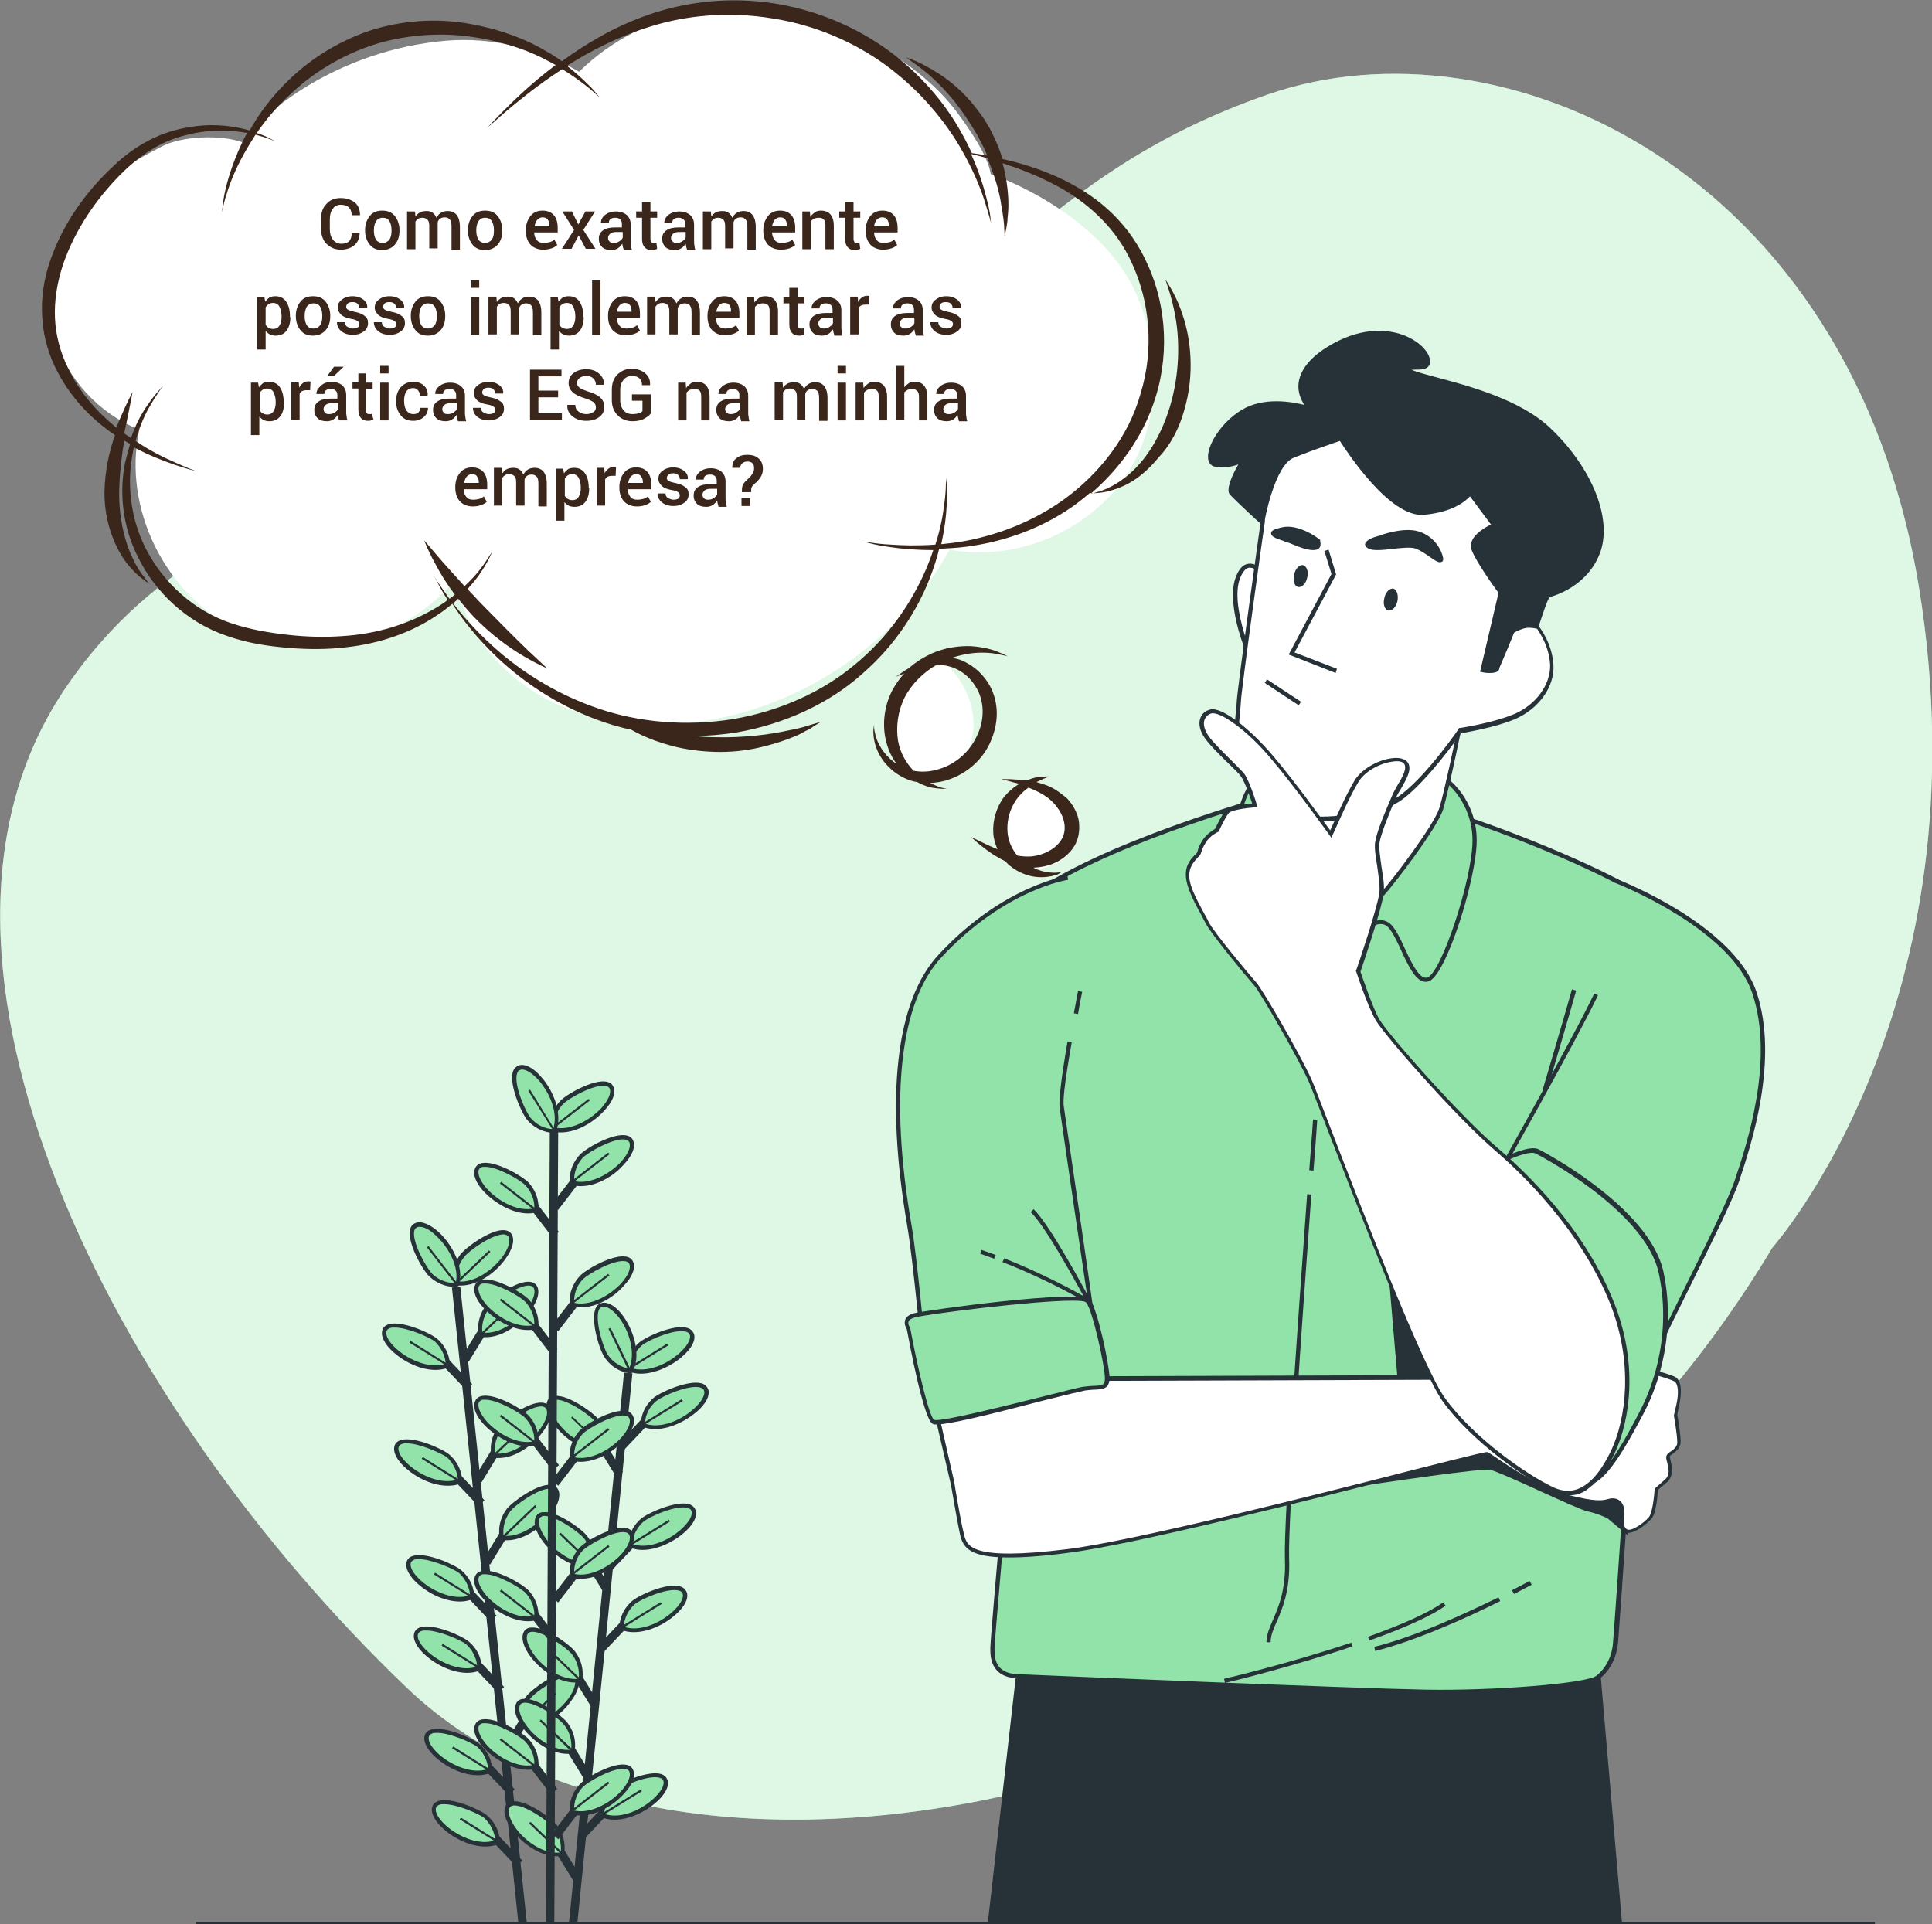 <?xml version="1.0" encoding="utf-8"?>
<!-- Generator: Adobe Illustrator 27.9.0, SVG Export Plug-In . SVG Version: 6.00 Build 0)  -->
<svg version="1.1" xmlns="http://www.w3.org/2000/svg" xmlns:xlink="http://www.w3.org/1999/xlink" x="0px" y="0px"
	 viewBox="0 0 460.4 458.6" style="enable-background:new 0 0 460.4 458.6;" xml:space="preserve">
<rect x="0" y="0" width="460.4" height="458.6" fill="#808080" stroke="none"/>
<style type="text/css">
	.st0{fill:#92E3A9;}
	.st1{opacity:0.7;}
	.st2{fill:#FFFFFF;}
	.st3{fill:#263238;}
	.st4{fill:#3A261B;}
</style>
<g id="Background_Simple">
	<g>
		<g>
			<path class="st0" d="M422.4,297.3c0,0,51.1-57.4,34.9-157.3C441,40.1,357.6,3.3,302.2,22.5c-55.4,19.2-67.8,52.7-113,71.8
				s-131.1,6-174,70.3c-42.9,64.3,11.9,170.8,81.7,237.6C166.6,469.1,344.8,427.2,422.4,297.3z"/>
		</g>
		<g class="st1">
			<path class="st2" d="M422.4,297.3c0,0,51.1-57.4,34.9-157.3C441,40.1,357.6,3.3,302.2,22.5c-55.4,19.2-67.8,52.7-113,71.8
				s-131.1,6-174,70.3c-42.9,64.3,11.9,170.8,81.7,237.6C166.6,469.1,344.8,427.2,422.4,297.3z"/>
		</g>
	</g>
</g>
<g id="Line_1_">
	<g>
		<rect x="46.6" y="458.1" class="st3" width="400.2" height="1"/>
	</g>
</g>
<g id="Plant">
	<g>
		<g>
			<g>
				
					<rect x="115.6" y="306.2" transform="matrix(0.995 -0.104 0.104 0.995 -39.17 14.21)" class="st3" width="2" height="152.6"/>
			</g>
			<g>
				<g>
					<g>
						
							<rect x="117.2" y="418.4" transform="matrix(0.726 -0.688 0.688 0.726 -258.834 197.237)" class="st3" width="2" height="10.3"/>
					</g>
					<g>
						<path class="st0" d="M116.8,422.1c0,0,0.2-3.3-2.8-6c-1.8-1.6-11.3-5.6-12.3-2.3C100.8,417.5,110.5,424.6,116.8,422.1z"/>
						<path class="st3" d="M113.9,423.1c-3.5,0-7.3-1.8-9.9-4.1c-2.2-1.9-3.2-3.9-2.8-5.3c0.1-0.5,0.5-1.2,1.6-1.5
							c3.1-0.9,9.9,2.1,11.5,3.5c3.2,2.8,3,6.2,3,6.4l0,0.3l-0.3,0.1C116,422.9,115,423.1,113.9,423.1z M104.2,413
							c-0.4,0-0.8,0-1.1,0.1c-0.6,0.2-0.8,0.5-0.9,0.8c-0.3,1.1,0.7,2.7,2.5,4.3c3.1,2.7,8,4.7,11.6,3.4c0-0.8-0.4-3.3-2.6-5.3
							C112.4,415.3,107.2,413,104.2,413z"/>
					</g>
					<g>
						
							<rect x="112" y="413.9" transform="matrix(0.529 -0.849 0.849 0.529 -302.917 292.805)" class="st3" width="0.5" height="10.7"/>
					</g>
				</g>
				<g>
					<g>
						
							<rect x="119" y="435.4" transform="matrix(0.726 -0.688 0.688 0.726 -270.023 203.113)" class="st3" width="2" height="10.3"/>
					</g>
					<g>
						<path class="st0" d="M118.6,439c0,0,0.2-3.3-2.8-6c-1.8-1.6-11.3-5.6-12.3-2.3C102.5,434.4,112.3,441.6,118.6,439z"/>
						<path class="st3" d="M115.7,440.1c-3.5,0-7.3-1.8-9.9-4.1c-2.2-1.9-3.2-3.9-2.8-5.3c0.1-0.5,0.5-1.2,1.6-1.5
							c3.1-0.9,9.9,2.1,11.5,3.5c3.2,2.8,3,6.2,3,6.4l0,0.3l-0.3,0.1C117.8,439.9,116.8,440.1,115.7,440.1z M105.9,430
							c-0.4,0-0.8,0-1.1,0.1c-0.6,0.2-0.8,0.5-0.9,0.8c-0.3,1.1,0.7,2.7,2.5,4.3c3.1,2.7,8,4.7,11.6,3.4c0-0.8-0.4-3.2-2.6-5.3
							C114.2,432.3,108.9,430,105.9,430z"/>
					</g>
					<g>
						
							<rect x="113.8" y="430.9" transform="matrix(0.529 -0.849 0.849 0.529 -316.48 302.291)" class="st3" width="0.5" height="10.7"/>
					</g>
				</g>
				<g>
					<g>
						
							<rect x="112.9" y="377" transform="matrix(0.726 -0.688 0.688 0.726 -231.552 182.929)" class="st3" width="2" height="10.3"/>
					</g>
					<g>
						<path class="st0" d="M112.5,380.7c0,0,0.2-3.3-2.8-6c-1.8-1.6-11.3-5.6-12.3-2.3C96.4,376.1,106.2,383.2,112.5,380.7z"/>
						<path class="st3" d="M109.6,381.7c-3.5,0-7.3-1.8-9.9-4.1c-2.2-1.9-3.2-3.9-2.8-5.3c0.1-0.5,0.5-1.2,1.6-1.5
							c3.1-0.9,9.9,2.1,11.5,3.5c3.2,2.8,3,6.2,3,6.4l0,0.3l-0.3,0.1C111.7,381.5,110.7,381.7,109.6,381.7z M99.9,371.6
							c-0.4,0-0.8,0-1.1,0.1c-0.6,0.2-0.8,0.5-0.9,0.8c-0.3,1.1,0.7,2.7,2.5,4.3c3.1,2.7,8,4.7,11.6,3.4c0-0.8-0.4-3.2-2.6-5.3
							C108.1,373.9,102.8,371.6,99.9,371.6z"/>
					</g>
					<g>
						
							<rect x="107.7" y="372.5" transform="matrix(0.529 -0.849 0.849 0.529 -269.812 269.63)" class="st3" width="0.5" height="10.7"/>
					</g>
				</g>
				<g>
					<g>
						
							<rect x="114.7" y="394" transform="matrix(0.726 -0.688 0.688 0.726 -242.753 188.828)" class="st3" width="2" height="10.3"/>
					</g>
					<g>
						<path class="st0" d="M114.3,397.6c0,0,0.2-3.3-2.8-6c-1.8-1.6-11.3-5.6-12.3-2.3C98.2,393,108,400.2,114.3,397.6z"/>
						<path class="st3" d="M111.4,398.7c-3.5,0-7.3-1.8-9.9-4.1c-2.2-1.9-3.2-3.9-2.8-5.3c0.1-0.5,0.5-1.2,1.6-1.5
							c3.1-0.9,9.9,2.1,11.5,3.5c3.2,2.8,3,6.2,3,6.4l0,0.3l-0.3,0.1C113.5,398.5,112.4,398.7,111.4,398.7z M101.6,388.6
							c-0.4,0-0.8,0-1.1,0.1c-0.6,0.2-0.8,0.5-0.9,0.8c-0.3,1.1,0.7,2.7,2.5,4.3c3.1,2.7,8,4.7,11.6,3.4c0-0.8-0.4-3.3-2.6-5.3
							C109.9,390.9,104.6,388.6,101.6,388.6z"/>
					</g>
					<g>
						
							<rect x="109.5" y="389.5" transform="matrix(0.529 -0.849 0.849 0.529 -283.379 279.127)" class="st3" width="0.5" height="10.7"/>
					</g>
				</g>
				<g>
					<g>
						
							<rect x="110" y="349.5" transform="matrix(0.726 -0.688 0.688 0.726 -213.396 173.415)" class="st3" width="2" height="10.3"/>
					</g>
					<g>
						<path class="st0" d="M109.6,353.1c0,0,0.2-3.3-2.8-6c-1.8-1.6-11.3-5.6-12.3-2.3C93.6,348.5,103.3,355.7,109.6,353.1z"/>
						<path class="st3" d="M106.7,354.1c-3.5,0-7.3-1.8-9.9-4.1c-2.2-1.9-3.2-3.9-2.8-5.3c0.1-0.5,0.5-1.2,1.6-1.5
							c3.1-0.9,9.9,2.1,11.5,3.5c3.2,2.8,3,6.2,3,6.4l0,0.3l-0.3,0.1C108.8,354,107.8,354.1,106.7,354.1z M97,344
							c-0.4,0-0.8,0-1.1,0.1c-0.6,0.2-0.8,0.5-0.9,0.8c-0.3,1.1,0.7,2.7,2.5,4.3c3.1,2.7,8,4.7,11.6,3.4c0-0.8-0.4-3.2-2.6-5.3
							C105.2,346.4,100,344,97,344z"/>
					</g>
					<g>
						
							<rect x="104.8" y="344.9" transform="matrix(0.529 -0.849 0.849 0.529 -247.774 254.203)" class="st3" width="0.5" height="10.7"/>
					</g>
				</g>
				<g>
					<g>
						
							<rect x="107.1" y="321.8" transform="matrix(0.726 -0.688 0.688 0.726 -195.165 163.868)" class="st3" width="2" height="10.3"/>
					</g>
					<g>
						<path class="st0" d="M106.7,325.4c0,0,0.2-3.3-2.8-6c-1.8-1.6-11.3-5.6-12.3-2.3C90.7,320.8,100.4,328,106.7,325.4z"/>
						<path class="st3" d="M103.8,326.5c-3.5,0-7.3-1.8-9.9-4.1c-2.2-1.9-3.2-3.9-2.8-5.3c0.1-0.5,0.5-1.2,1.6-1.5
							c3.1-0.9,9.9,2.1,11.5,3.5c3.2,2.8,3,6.2,3,6.4l0,0.3l-0.3,0.1C106,326.3,104.9,326.5,103.8,326.5z M94.1,316.4
							c-0.4,0-0.8,0-1.1,0.1c-0.6,0.2-0.8,0.5-0.9,0.8c-0.3,1.1,0.7,2.7,2.5,4.3c3.1,2.7,8,4.7,11.6,3.4c0-0.8-0.4-3.2-2.6-5.3
							C102.3,318.7,97.1,316.4,94.1,316.4z"/>
					</g>
					<g>
						
							<rect x="101.9" y="317.2" transform="matrix(0.529 -0.849 0.849 0.529 -225.639 238.709)" class="st3" width="0.5" height="10.7"/>
					</g>
				</g>
				<g>
					<g>
						
							<rect x="118.1" y="411.9" transform="matrix(0.522 -0.853 0.853 0.522 -293.195 302.212)" class="st3" width="10.3" height="2"/>
					</g>
					<g>
						<path class="st0" d="M124.3,411.1c0,0-0.9-3.2,1.5-6.4c1.4-2,9.9-7.9,11.5-4.8C139,403.3,131,412.3,124.3,411.1z"/>
						<path class="st3" d="M125.5,411.7c-0.4,0-0.9,0-1.3-0.1l-0.3-0.1l-0.1-0.3c0-0.1-0.9-3.5,1.6-6.9c1.3-1.7,7.3-6.1,10.5-5.8
							c1.1,0.1,1.6,0.7,1.8,1.1c0.7,1.4,0.1,3.5-1.6,5.8C133.7,408.8,129.5,411.7,125.5,411.7z M124.7,410.7
							c3.8,0.5,8.2-2.5,10.7-5.8c1.4-1.9,2-3.8,1.5-4.8c-0.1-0.2-0.4-0.5-1-0.6c-2.7-0.2-8.5,3.9-9.6,5.4
							C124.4,407.5,124.6,409.9,124.7,410.7z"/>
					</g>
					<g>
						
							<rect x="122.7" y="407" transform="matrix(0.723 -0.691 0.691 0.723 -245.908 201.72)" class="st3" width="11.3" height="0.5"/>
					</g>
				</g>
				<g>
					<g>
						
							<rect x="113.4" y="367.2" transform="matrix(0.522 -0.853 0.853 0.522 -257.348 276.919)" class="st3" width="10.3" height="2"/>
					</g>
					<g>
						<path class="st0" d="M119.6,366.5c0,0-0.9-3.2,1.5-6.4c1.4-2,9.9-7.9,11.5-4.8C134.4,358.7,126.3,367.7,119.6,366.5z"/>
						<path class="st3" d="M120.8,367.1c-0.4,0-0.9,0-1.3-0.1l-0.3-0.1l-0.1-0.3c0-0.1-0.9-3.5,1.6-6.9c1.3-1.7,7.3-6.1,10.5-5.8
							c1.1,0.1,1.6,0.7,1.8,1.1c0.7,1.4,0.1,3.5-1.6,5.8C129.1,364.1,124.8,367.1,120.8,367.1z M120,366c3.8,0.5,8.2-2.5,10.7-5.8
							c1.4-1.9,2-3.8,1.5-4.8c-0.1-0.2-0.4-0.5-1-0.6c-2.7-0.2-8.5,3.9-9.6,5.4C119.7,362.8,119.9,365.2,120,366z"/>
					</g>
					<g>
						
							<rect x="118" y="362.3" transform="matrix(0.723 -0.691 0.691 0.723 -216.332 186.111)" class="st3" width="11.3" height="0.5"/>
					</g>
				</g>
				<g>
					<g>
						
							<rect x="111.4" y="347.6" transform="matrix(0.522 -0.853 0.853 0.522 -241.596 265.803)" class="st3" width="10.3" height="2"/>
					</g>
					<g>
						<path class="st0" d="M117.6,346.9c0,0-0.9-3.2,1.5-6.4c1.4-2,9.9-7.9,11.5-4.8C132.3,339,124.2,348.1,117.6,346.9z"/>
						<path class="st3" d="M118.8,347.5c-0.4,0-0.9,0-1.3-0.1l-0.3-0.1l-0.1-0.3c0-0.1-0.9-3.5,1.6-6.9c1.3-1.7,7.3-6.1,10.5-5.8
							c1.1,0.1,1.6,0.7,1.8,1.1c0.7,1.4,0.1,3.5-1.6,5.8C127,344.5,122.8,347.5,118.8,347.5z M118,346.4c3.8,0.5,8.2-2.5,10.7-5.8
							c1.4-1.9,2-3.8,1.5-4.8c-0.1-0.2-0.4-0.5-1-0.6c-2.7-0.2-8.5,3.9-9.6,5.4C117.7,343.2,117.8,345.6,118,346.4z"/>
					</g>
					<g>
						
							<rect x="116" y="342.7" transform="matrix(0.723 -0.691 0.691 0.723 -203.335 179.251)" class="st3" width="11.3" height="0.5"/>
					</g>
				</g>
				<g>
					<g>
						
							<rect x="108.4" y="318.8" transform="matrix(0.522 -0.853 0.853 0.522 -218.501 249.507)" class="st3" width="10.3" height="2"/>
					</g>
					<g>
						<path class="st0" d="M114.6,318.1c0,0-0.9-3.2,1.5-6.4c1.4-2,9.9-7.9,11.5-4.8C129.3,310.3,121.2,319.3,114.6,318.1z"/>
						<path class="st3" d="M115.8,318.7c-0.4,0-0.9,0-1.3-0.1l-0.3-0.1l-0.1-0.3c0-0.1-0.9-3.5,1.6-6.9c1.3-1.7,7.3-6.1,10.5-5.8
							c1.1,0.1,1.6,0.7,1.8,1.1c0.7,1.4,0.1,3.5-1.6,5.8C124,315.7,119.7,318.7,115.8,318.7z M115,317.6c3.8,0.5,8.2-2.5,10.7-5.8
							c1.4-1.9,2-3.8,1.5-4.8c-0.1-0.2-0.4-0.5-1-0.6c-2.7-0.2-8.5,3.9-9.6,5.4C114.7,314.4,114.8,316.8,115,317.6z"/>
					</g>
					<g>
						
							<rect x="113" y="313.9" transform="matrix(0.723 -0.691 0.691 0.723 -184.28 169.194)" class="st3" width="11.3" height="0.5"/>
					</g>
					<g>
						<path class="st0" d="M108.5,305.8c0,0-0.9-3.2,1.5-6.4c1.4-2,9.9-7.9,11.5-4.8C123.3,298,115.2,307,108.5,305.8z"/>
						<path class="st3" d="M109.8,306.4c-0.4,0-0.9,0-1.3-0.1l-0.3-0.1l-0.1-0.3c0-0.1-0.9-3.5,1.6-6.9c1.3-1.7,7.3-6.1,10.5-5.8
							c1.1,0.1,1.6,0.7,1.8,1.1c0.7,1.4,0.1,3.5-1.6,5.8C118,303.5,113.7,306.4,109.8,306.4z M109,305.4c3.8,0.5,8.2-2.5,10.7-5.8
							c1.4-1.9,2-3.8,1.5-4.8c-0.1-0.2-0.4-0.5-1-0.6c-2.7-0.2-8.5,3.9-9.6,5.4C108.6,302.2,108.8,304.5,109,305.4z"/>
					</g>
					<g>
						
							<rect x="107" y="301.7" transform="matrix(0.723 -0.691 0.691 0.723 -177.471 161.624)" class="st3" width="11.3" height="0.5"/>
					</g>
					<g>
						<path class="st0" d="M109,306.2c0,0-3.3,0.5-6.2-2.2c-1.8-1.6-6.8-10.7-3.5-12C102.8,290.7,110.9,299.6,109,306.2z"/>
						<path class="st3" d="M108.3,306.7c-1.2,0-3.6-0.3-5.9-2.4c-1.6-1.4-5.3-7.9-4.7-11.1c0.2-1.1,0.8-1.5,1.3-1.7
							c1.4-0.6,3.5,0.3,5.6,2.2c3.3,3.1,6,8.4,4.8,12.5l-0.1,0.3l-0.3,0.1C109.1,306.7,108.8,306.7,108.3,306.7z M100,292.4
							c-0.2,0-0.4,0-0.6,0.1c-0.2,0.1-0.6,0.3-0.7,1c-0.5,2.6,3,8.9,4.4,10.2c2.3,2.1,4.7,2.1,5.5,2.1c0.9-3.7-1.6-8.4-4.6-11.2
							C102.5,293.1,101.1,292.4,100,292.4z"/>
					</g>
					<g>
						
							<rect x="105.3" y="296" transform="matrix(0.791 -0.611 0.611 0.791 -162.419 127.486)" class="st3" width="0.5" height="11.3"/>
					</g>
				</g>
			</g>
		</g>
		<g>
			<g>
				
					<rect x="77.2" y="391.8" transform="matrix(9.960040e-02 -0.995 0.995 9.960040e-02 -261.955 496.155)" class="st3" width="131.9" height="2"/>
			</g>
			<g>
				<g>
					<g>
						
							<rect x="134" y="438.4" transform="matrix(0.852 -0.523 0.523 0.852 -212.131 136.188)" class="st3" width="2" height="10.3"/>
					</g>
					<g>
						<path class="st0" d="M133.9,441.8c0,0,0.9-3.2-1.5-6.4c-1.4-2-9.9-7.8-11.5-4.7C119.2,434,127.3,443,133.9,441.8z"/>
						<path class="st3" d="M132.7,442.4c-4,0-8.2-3-10.6-6.2c-1.7-2.3-2.3-4.4-1.6-5.8c0.2-0.5,0.8-1.1,1.8-1.1
							c3.2-0.3,9.3,4.1,10.5,5.8c2.5,3.4,1.6,6.7,1.6,6.9l-0.1,0.3l-0.3,0.1C133.6,442.4,133.2,442.4,132.7,442.4z M122.6,430.3
							c-0.1,0-0.1,0-0.2,0c-0.7,0.1-0.9,0.4-1,0.6c-0.5,1,0.1,2.8,1.5,4.8c2.4,3.3,6.8,6.3,10.7,5.8c0.1-0.8,0.3-3.2-1.5-5.7
							C130.9,434.2,125.4,430.3,122.6,430.3z"/>
					</g>
					<g>
						<polygon class="st3" points="133.8,442 126.1,434.6 126.4,434.2 134.1,441.6 						"/>
					</g>
				</g>
				<g>
					<g>
						
							<rect x="138.3" y="397" transform="matrix(0.852 -0.523 0.523 0.852 -189.842 132.33)" class="st3" width="2" height="10.3"/>
					</g>
					<g>
						<path class="st0" d="M138.2,400.4c0,0,0.9-3.2-1.5-6.4c-1.4-2-9.9-7.8-11.5-4.7C123.5,392.6,131.6,401.6,138.2,400.4z"/>
						<path class="st3" d="M137,401c-4,0-8.2-3-10.6-6.2c-1.7-2.3-2.3-4.4-1.6-5.8c0.2-0.5,0.8-1.1,1.8-1.1
							c3.2-0.3,9.3,4.1,10.5,5.8c2.5,3.4,1.6,6.7,1.6,6.9l-0.1,0.3l-0.3,0.1C137.9,401,137.5,401,137,401z M126.9,388.9
							c-0.1,0-0.1,0-0.2,0c-0.7,0.1-0.9,0.4-1,0.6c-0.5,1,0.1,2.8,1.5,4.8c2.4,3.3,6.8,6.3,10.7,5.8c0.1-0.8,0.3-3.2-1.5-5.7
							C135.2,392.8,129.7,388.9,126.9,388.9z"/>
					</g>
					<g>
						<polygon class="st3" points="138.1,400.6 130.4,393.2 130.7,392.8 138.4,400.2 						"/>
					</g>
				</g>
				<g>
					<g>
						
							<rect x="136.5" y="414" transform="matrix(0.852 -0.523 0.523 0.852 -198.996 133.934)" class="st3" width="2" height="10.3"/>
					</g>
					<g>
						<path class="st0" d="M136.5,417.4c0,0,0.9-3.2-1.5-6.4c-1.4-2-9.9-7.8-11.5-4.7C121.7,409.6,129.8,418.6,136.5,417.4z"/>
						<path class="st3" d="M135.2,418c-4,0-8.2-3-10.6-6.2c-1.7-2.3-2.3-4.4-1.6-5.8c0.2-0.5,0.8-1.1,1.8-1.1
							c3.2-0.3,9.3,4.1,10.5,5.8c2.5,3.4,1.6,6.7,1.6,6.9l-0.1,0.3l-0.3,0.1C136.1,418,135.7,418,135.2,418z M125.1,405.8
							c-0.1,0-0.1,0-0.2,0c-0.7,0.1-0.9,0.4-1,0.6c-0.5,1,0.1,2.8,1.5,4.8c2.4,3.3,6.8,6.3,10.7,5.8c0.1-0.8,0.3-3.2-1.5-5.7
							C133.5,409.7,127.9,405.8,125.1,405.8z"/>
					</g>
					<g>
						<polygon class="st3" points="136.3,417.6 128.6,410.2 128.9,409.8 136.7,417.2 						"/>
					</g>
				</g>
				<g>
					<g>
						
							<rect x="141.1" y="369.5" transform="matrix(0.852 -0.523 0.523 0.852 -174.996 129.752)" class="st3" width="2" height="10.3"/>
					</g>
					<g>
						<path class="st0" d="M141.1,372.9c0,0,0.9-3.2-1.5-6.4c-1.4-2-9.9-7.8-11.5-4.7C126.3,365,134.4,374.1,141.1,372.9z"/>
						<path class="st3" d="M139.9,373.5c-4,0-8.2-3-10.6-6.2c-1.7-2.3-2.3-4.4-1.6-5.8c0.2-0.5,0.8-1.1,1.8-1.1
							c3.2-0.3,9.3,4.1,10.5,5.8c2.5,3.4,1.6,6.7,1.6,6.9l-0.1,0.3l-0.3,0.1C140.8,373.4,140.3,373.5,139.9,373.5z M129.8,361.3
							c-0.1,0-0.1,0-0.2,0c-0.7,0.1-0.9,0.4-1,0.6c-0.5,1,0.1,2.8,1.5,4.8c2.4,3.3,6.8,6.3,10.7,5.8c0.1-0.8,0.3-3.2-1.5-5.7
							C138.1,365.2,132.5,361.3,129.8,361.3z"/>
					</g>
					<g>
						<polygon class="st3" points="140.9,373 133.2,365.6 133.6,365.3 141.3,372.7 						"/>
					</g>
				</g>
				<g>
					<g>
						
							<rect x="144" y="341.8" transform="matrix(0.852 -0.523 0.523 0.852 -160.087 127.165)" class="st3" width="2" height="10.3"/>
					</g>
					<g>
						<path class="st0" d="M144,345.2c0,0,0.9-3.2-1.5-6.4c-1.4-2-9.9-7.8-11.5-4.7C129.2,337.4,137.3,346.4,144,345.2z"/>
						<path class="st3" d="M142.7,345.8c-4,0-8.2-3-10.6-6.2c-1.7-2.3-2.3-4.4-1.6-5.8c0.2-0.5,0.8-1.1,1.8-1.1
							c3.2-0.3,9.3,4.1,10.5,5.8c2.5,3.4,1.6,6.7,1.6,6.9l-0.1,0.3l-0.3,0.1C143.6,345.7,143.2,345.8,142.7,345.8z M132.6,333.6
							c-0.1,0-0.1,0-0.2,0c-0.7,0.1-0.9,0.4-1,0.6c-0.5,1,0.1,2.8,1.5,4.8c2.4,3.3,6.8,6.3,10.7,5.8c0.1-0.8,0.3-3.2-1.5-5.7
							C140.9,337.5,135.4,333.6,132.6,333.6z"/>
					</g>
					<g>
						<polygon class="st3" points="143.8,345.3 136.1,337.9 136.4,337.6 144.1,345 						"/>
					</g>
				</g>
				<g>
					<g>
						
							<rect x="137" y="433.1" transform="matrix(0.687 -0.726 0.726 0.687 -270.914 238.979)" class="st3" width="10.3" height="2"/>
					</g>
					<g>
						<path class="st0" d="M143.5,432.7c0,0-0.2-3.3,2.8-6c1.8-1.6,11.3-5.6,12.3-2.3C159.5,428,149.8,435.2,143.5,432.7z"/>
						<path class="st3" d="M146.4,433.7c-1.1,0-2.1-0.2-3.1-0.6L143,433l0-0.3c0-0.1-0.2-3.6,3-6.4c1.6-1.4,8.4-4.4,11.5-3.5
							c1,0.3,1.4,1,1.6,1.5c0.4,1.5-0.6,3.4-2.8,5.3C153.7,431.9,149.9,433.7,146.4,433.7z M144,432.3c3.6,1.3,8.5-0.7,11.6-3.5
							c1.8-1.6,2.8-3.3,2.5-4.3c-0.1-0.3-0.2-0.6-0.9-0.8c-2.6-0.8-9.1,2-10.6,3.3C144.3,429.1,144,431.5,144,432.3z"/>
					</g>
					<g>
						
							<rect x="142.6" y="429.4" transform="matrix(0.85 -0.526 0.526 0.85 -204.001 142.451)" class="st3" width="11.3" height="0.5"/>
					</g>
				</g>
				<g>
					<g>
						
							<rect x="141.6" y="388.5" transform="matrix(0.687 -0.726 0.726 0.687 -237.029 228.381)" class="st3" width="10.3" height="2"/>
					</g>
					<g>
						<path class="st0" d="M148.1,388c0,0-0.2-3.3,2.8-6c1.8-1.6,11.3-5.6,12.3-2.3C164.2,383.4,154.4,390.6,148.1,388z"/>
						<path class="st3" d="M151,389c-1.1,0-2.1-0.2-3.1-0.6l-0.3-0.1l0-0.3c0-0.1-0.2-3.6,3-6.4c1.6-1.4,8.4-4.5,11.5-3.5
							c1,0.3,1.4,1,1.6,1.5c0.4,1.5-0.6,3.4-2.8,5.3C158.3,387.2,154.5,389,151,389z M148.6,387.7c3.6,1.3,8.5-0.7,11.6-3.5
							c1.8-1.6,2.8-3.3,2.5-4.3c-0.1-0.3-0.2-0.6-0.9-0.8c-2.6-0.8-9.1,2-10.6,3.3C149,384.4,148.7,386.8,148.6,387.7z"/>
					</g>
					<g>
						
							<rect x="147.3" y="384.8" transform="matrix(0.85 -0.526 0.526 0.85 -179.796 138.201)" class="st3" width="11.3" height="0.5"/>
					</g>
				</g>
				<g>
					<g>
						
							<rect x="143.6" y="368.9" transform="matrix(0.687 -0.726 0.726 0.687 -222.138 223.724)" class="st3" width="10.3" height="2"/>
					</g>
					<g>
						<path class="st0" d="M150.2,368.4c0,0-0.2-3.3,2.8-6c1.8-1.6,11.3-5.6,12.3-2.3C166.2,363.8,156.5,370.9,150.2,368.4z"/>
						<path class="st3" d="M153.1,369.4c-1.1,0-2.1-0.2-3.1-0.6l-0.3-0.1l0-0.3c0-0.1-0.2-3.6,3-6.4c1.6-1.4,8.4-4.4,11.5-3.5
							c1,0.3,1.4,1,1.6,1.5c0.4,1.5-0.6,3.4-2.8,5.3C160.4,367.6,156.5,369.4,153.1,369.4z M150.7,368c3.6,1.3,8.5-0.7,11.6-3.5
							c1.8-1.6,2.8-3.3,2.5-4.3c-0.1-0.3-0.2-0.6-0.9-0.8c-2.6-0.8-9.1,2-10.6,3.3C151,364.8,150.7,367.2,150.7,368z"/>
					</g>
					<g>
						
							<rect x="149.3" y="365.1" transform="matrix(0.85 -0.526 0.526 0.85 -169.159 136.333)" class="st3" width="11.3" height="0.5"/>
					</g>
				</g>
				<g>
					<g>
						
							<rect x="146.6" y="340.1" transform="matrix(0.687 -0.726 0.726 0.687 -200.308 216.897)" class="st3" width="10.3" height="2"/>
					</g>
					<g>
						<path class="st0" d="M153.2,339.6c0,0-0.2-3.3,2.8-6c1.8-1.6,11.3-5.6,12.3-2.3C169.2,335,159.4,342.2,153.2,339.6z"/>
						<path class="st3" d="M156.1,340.6c-1.1,0-2.1-0.2-3.1-0.6l-0.3-0.1l0-0.3c0-0.1-0.2-3.6,3-6.4c1.6-1.4,8.4-4.4,11.5-3.5
							c1,0.3,1.4,1,1.6,1.5c0.4,1.5-0.6,3.4-2.8,5.3C163.3,338.8,159.5,340.6,156.1,340.6z M153.7,339.3c3.6,1.3,8.5-0.7,11.6-3.5
							c1.8-1.6,2.8-3.3,2.5-4.3c-0.1-0.3-0.2-0.6-0.9-0.8c-2.6-0.8-9.1,2-10.6,3.3C154,336,153.7,338.4,153.7,339.3z"/>
					</g>
					<g>
						
							<rect x="152.3" y="336.4" transform="matrix(0.85 -0.526 0.526 0.85 -153.565 133.594)" class="st3" width="11.3" height="0.5"/>
					</g>
					<g>
						<path class="st0" d="M149.8,326.4c0,0-0.2-3.3,2.8-6c1.8-1.6,11.3-5.6,12.3-2.3C165.8,321.7,156.1,328.9,149.8,326.4z"/>
						<path class="st3" d="M152.7,327.4c-1.1,0-2.1-0.2-3.1-0.6l-0.3-0.1l0-0.3c0-0.1-0.2-3.6,3-6.4c1.6-1.4,8.4-4.5,11.5-3.5
							c1,0.3,1.4,1,1.6,1.5c0.4,1.5-0.6,3.4-2.8,5.3C160,325.6,156.1,327.4,152.7,327.4z M150.3,326c3.6,1.3,8.5-0.7,11.6-3.5
							c1.8-1.6,2.8-3.3,2.5-4.3c-0.1-0.3-0.2-0.6-0.9-0.8c-2.6-0.8-9.1,2-10.6,3.3C150.6,322.8,150.3,325.2,150.3,326z"/>
					</g>
					<g>
						
							<rect x="148.9" y="323.1" transform="matrix(0.85 -0.526 0.526 0.85 -147.096 129.835)" class="st3" width="11.3" height="0.5"/>
					</g>
					<g>
						<path class="st0" d="M150.2,326.8c0,0-3.3-0.1-5.7-3.4c-1.4-2-4.4-11.9-1-12.4C147.3,310.3,153.4,320.8,150.2,326.8z"/>
						<path class="st3" d="M150.5,327.3l-0.3,0c-0.1,0-3.6-0.2-6-3.6c-1.3-1.7-3.5-8.8-2.3-11.8c0.4-1,1.1-1.3,1.7-1.4
							c1.5-0.2,3.4,1,5,3.3c2.6,3.7,4.2,9.4,2.1,13.3L150.5,327.3z M143.8,311.4c-0.1,0-0.2,0-0.2,0c-0.3,0-0.6,0.2-0.9,0.8
							c-1,2.5,1.1,9.3,2.2,10.8c1.8,2.5,4.1,3,5,3.2c1.6-3.5,0.2-8.6-2.2-11.9C146.4,312.5,144.9,311.4,143.8,311.4z"/>
					</g>
					<g>
						<polygon class="st3" points="149.9,326.9 145,316.7 145.5,316.5 150.4,326.7 						"/>
					</g>
				</g>
			</g>
		</g>
		<g>
			
				<rect x="35.4" y="361.6" transform="matrix(4.882754e-03 -1 1 4.882754e-03 -231.681 492.291)" class="st3" width="192.2" height="2"/>
		</g>
		<g>
			<g>
				<g>
					
						<rect x="128" y="417.5" transform="matrix(0.794 -0.608 0.608 0.794 -230.541 165.738)" class="st3" width="2" height="10.3"/>
				</g>
				<g>
					<path class="st0" d="M127.8,421.1c0,0,0.5-3.3-2.2-6.2c-1.6-1.8-10.7-6.8-12-3.5C112.3,414.8,121.3,423,127.8,421.1z"/>
					<path class="st3" d="M125.8,421.8c-3.7,0-7.8-2.4-10.4-5.1c-2-2.1-2.8-4.2-2.2-5.6c0.2-0.5,0.6-1.1,1.7-1.3
						c3.2-0.6,9.6,3.1,11.1,4.7c2.8,3.1,2.3,6.5,2.3,6.7l-0.1,0.3l-0.3,0.1C127.2,421.7,126.5,421.8,125.8,421.8z M115.7,410.7
						c-0.2,0-0.4,0-0.6,0c-0.7,0.1-0.9,0.5-1,0.7c-0.4,1,0.4,2.8,2,4.6c2.8,3,7.4,5.5,11.2,4.6c0.1-0.8,0-3.2-2.1-5.5
						C124,413.8,118.5,410.7,115.7,410.7z"/>
				</g>
				<g>
					
						<rect x="123.3" y="412.4" transform="matrix(0.614 -0.789 0.789 0.614 -282.027 258.757)" class="st3" width="0.5" height="10.7"/>
				</g>
			</g>
			<g>
				<g>
					
						<rect x="128" y="382.1" transform="matrix(0.794 -0.609 0.609 0.794 -208.98 158.439)" class="st3" width="2" height="10.3"/>
				</g>
				<g>
					<path class="st0" d="M127.8,385.6c0,0,0.5-3.3-2.2-6.2c-1.6-1.8-10.7-6.8-12-3.5C112.3,379.3,121.3,387.5,127.8,385.6z"/>
					<path class="st3" d="M125.8,386.4c-3.7,0-7.8-2.4-10.4-5.1c-2-2.1-2.8-4.2-2.2-5.6c0.2-0.5,0.6-1.1,1.7-1.3
						c3.2-0.6,9.6,3.1,11.1,4.7c2.8,3.1,2.3,6.5,2.3,6.7l-0.1,0.3l-0.3,0.1C127.2,386.3,126.5,386.4,125.8,386.4z M115.7,375.2
						c-0.2,0-0.4,0-0.6,0c-0.7,0.1-0.9,0.5-1,0.7c-0.4,1,0.4,2.8,2,4.6c2.8,3,7.4,5.5,11.2,4.6c0.1-0.8,0-3.2-2.1-5.5
						C124,378.4,118.5,375.2,115.7,375.2z"/>
				</g>
				<g>
					
						<rect x="123.3" y="377" transform="matrix(0.614 -0.789 0.789 0.614 -254.032 245.046)" class="st3" width="0.5" height="10.7"/>
				</g>
			</g>
			<g>
				<g>
					
						<rect x="128" y="340.5" transform="matrix(0.794 -0.609 0.609 0.794 -183.649 149.845)" class="st3" width="2" height="10.3"/>
				</g>
				<g>
					<path class="st0" d="M127.8,344c0,0,0.5-3.3-2.2-6.2c-1.6-1.8-10.7-6.8-12-3.5C112.3,337.7,121.3,345.9,127.8,344z"/>
					<path class="st3" d="M125.8,344.7c-3.7,0-7.8-2.4-10.4-5.1c-2-2.1-2.8-4.2-2.2-5.6c0.2-0.5,0.6-1.1,1.7-1.3
						c3.2-0.6,9.6,3.1,11.1,4.7c2.8,3.1,2.3,6.5,2.3,6.7l-0.1,0.3l-0.3,0.1C127.2,344.6,126.5,344.7,125.8,344.7z M115.7,333.6
						c-0.2,0-0.4,0-0.6,0c-0.7,0.1-0.9,0.5-1,0.7c-0.4,1,0.4,2.8,2,4.6c2.8,3,7.4,5.5,11.2,4.6c0.1-0.8,0-3.2-2.1-5.5
						C124,336.7,118.5,333.6,115.7,333.6z"/>
				</g>
				<g>
					
						<rect x="123.3" y="335.3" transform="matrix(0.614 -0.789 0.789 0.614 -221.177 228.982)" class="st3" width="0.5" height="10.7"/>
				</g>
			</g>
			<g>
				<g>
					
						<rect x="128" y="312.7" transform="matrix(0.794 -0.608 0.608 0.794 -166.776 144.108)" class="st3" width="2" height="10.3"/>
				</g>
				<g>
					<path class="st0" d="M127.8,316.2c0,0,0.5-3.3-2.2-6.2c-1.6-1.8-10.7-6.8-12-3.5C112.3,310,121.3,318.1,127.8,316.2z"/>
					<path class="st3" d="M125.8,317c-3.7,0-7.8-2.4-10.4-5.1c-2-2.1-2.8-4.2-2.2-5.6c0.2-0.5,0.6-1.1,1.7-1.3
						c3.2-0.6,9.6,3.1,11.1,4.7c2.8,3.1,2.3,6.5,2.3,6.7l-0.1,0.3l-0.3,0.1C127.2,316.9,126.5,317,125.8,317z M115.7,305.9
						c-0.2,0-0.4,0-0.6,0c-0.7,0.1-0.9,0.5-1,0.7c-0.4,1,0.4,2.8,2,4.6c2.8,3,7.4,5.5,11.2,4.6c0.1-0.8,0-3.2-2.1-5.5
						C124,309,118.5,305.9,115.7,305.9z"/>
				</g>
				<g>
					
						<rect x="123.3" y="307.6" transform="matrix(0.614 -0.789 0.789 0.614 -199.312 218.312)" class="st3" width="0.5" height="10.7"/>
				</g>
			</g>
			<g>
				<g>
					
						<rect x="128" y="284.9" transform="matrix(0.794 -0.609 0.609 0.794 -149.85 138.379)" class="st3" width="2" height="10.3"/>
				</g>
				<g>
					<path class="st0" d="M127.8,288.4c0,0,0.5-3.3-2.2-6.2c-1.6-1.8-10.7-6.8-12-3.5C112.3,282.2,121.3,290.3,127.8,288.4z"/>
					<path class="st3" d="M125.8,289.2c-3.7,0-7.8-2.4-10.4-5.1c-2-2.1-2.8-4.2-2.2-5.6c0.2-0.5,0.6-1.1,1.7-1.3
						c3.2-0.6,9.6,3.1,11.1,4.7c2.8,3.1,2.3,6.5,2.3,6.7l-0.1,0.3l-0.3,0.1C127.2,289.1,126.5,289.2,125.8,289.2z M115.7,278.1
						c-0.2,0-0.4,0-0.6,0c-0.7,0.1-0.9,0.5-1,0.7c-0.4,1,0.4,2.8,2,4.6c2.8,3,7.4,5.5,11.2,4.6c0.1-0.8,0-3.2-2.1-5.5
						C124,281.2,118.5,278.1,115.7,278.1z"/>
				</g>
				<g>
					
						<rect x="123.3" y="279.8" transform="matrix(0.614 -0.789 0.789 0.614 -177.339 207.548)" class="st3" width="0.5" height="10.7"/>
				</g>
			</g>
			<g>
				<g>
					
						<rect x="130" y="432.5" transform="matrix(0.609 -0.794 0.794 0.609 -291.111 276.961)" class="st3" width="10.3" height="2"/>
				</g>
				<g>
					<path class="st0" d="M136.4,431.9c0,0-0.5-3.3,2.2-6.2c1.6-1.8,10.7-6.8,12-3.5C151.8,425.6,142.9,433.8,136.4,431.9z"/>
					<path class="st3" d="M138.4,432.7c-0.7,0-1.5-0.1-2.2-0.3l-0.3-0.1l-0.1-0.3c0-0.1-0.6-3.5,2.3-6.7c1.4-1.6,7.9-5.3,11.1-4.7
						c1.1,0.2,1.5,0.8,1.7,1.3c0.6,1.4-0.2,3.5-2.2,5.6C146.2,430.3,142.1,432.7,138.4,432.7z M136.8,431.5
						c3.7,0.9,8.4-1.6,11.2-4.6c1.6-1.8,2.4-3.5,2-4.6c-0.1-0.2-0.3-0.6-1-0.7c-2.6-0.5-8.9,3-10.2,4.4
						C136.8,428.2,136.8,430.6,136.8,431.5z"/>
				</g>
				<g>
					
						<rect x="135.2" y="428.2" transform="matrix(0.79 -0.612 0.612 0.79 -232.882 175.997)" class="st3" width="11.3" height="0.5"/>
				</g>
			</g>
			<g>
				<g>
					
						<rect x="130" y="376.1" transform="matrix(0.609 -0.794 0.794 0.609 -246.358 254.882)" class="st3" width="10.3" height="2"/>
				</g>
				<g>
					<path class="st0" d="M136.4,375.5c0,0-0.5-3.3,2.2-6.2c1.6-1.8,10.7-6.8,12-3.5C151.8,369.2,142.9,377.4,136.4,375.5z"/>
					<path class="st3" d="M138.4,376.3c-0.7,0-1.5-0.1-2.2-0.3l-0.3-0.1l-0.1-0.3c0-0.1-0.6-3.5,2.3-6.7c1.4-1.6,7.9-5.3,11.1-4.7
						c1.1,0.2,1.5,0.8,1.7,1.3c0.6,1.4-0.2,3.5-2.2,5.6C146.2,373.9,142.1,376.3,138.4,376.3z M136.8,375.1
						c3.7,0.9,8.4-1.6,11.2-4.6c1.6-1.8,2.4-3.5,2-4.6c-0.1-0.2-0.3-0.6-1-0.7c-2.6-0.5-8.9,3-10.2,4.4
						C136.8,371.8,136.8,374.2,136.8,375.1z"/>
				</g>
				<g>
					
						<rect x="135.2" y="371.8" transform="matrix(0.79 -0.612 0.612 0.79 -198.343 164.183)" class="st3" width="11.3" height="0.5"/>
				</g>
			</g>
			<g>
				<g>
					
						<rect x="130" y="348.3" transform="matrix(0.609 -0.794 0.794 0.609 -224.269 243.984)" class="st3" width="10.3" height="2"/>
				</g>
				<g>
					<path class="st0" d="M136.4,347.6c0,0-0.5-3.3,2.2-6.2c1.6-1.8,10.7-6.8,12-3.5C151.8,341.4,142.9,349.5,136.4,347.6z"/>
					<path class="st3" d="M138.4,348.4c-0.7,0-1.5-0.1-2.2-0.3l-0.3-0.1l-0.1-0.3c0-0.1-0.6-3.5,2.3-6.7c1.4-1.6,7.9-5.3,11.1-4.7
						c1.1,0.2,1.5,0.8,1.7,1.3c0.6,1.4-0.2,3.5-2.2,5.6C146.2,346.1,142.1,348.4,138.4,348.4z M136.8,347.3
						c3.7,0.9,8.4-1.6,11.2-4.6c1.6-1.8,2.4-3.5,2-4.6c-0.1-0.2-0.3-0.6-1-0.7c-2.6-0.5-8.9,3-10.2,4.4
						C136.8,344,136.8,346.4,136.8,347.3z"/>
				</g>
				<g>
					
						<rect x="135.2" y="343.9" transform="matrix(0.79 -0.612 0.612 0.79 -181.296 158.351)" class="st3" width="11.3" height="0.5"/>
				</g>
			</g>
			<g>
				<g>
					
						<rect x="130" y="311.5" transform="matrix(0.609 -0.794 0.794 0.609 -195.074 229.58)" class="st3" width="10.3" height="2"/>
				</g>
				<g>
					<path class="st0" d="M136.4,310.9c0,0-0.5-3.3,2.2-6.2c1.6-1.8,10.7-6.8,12-3.5C151.8,304.6,142.9,312.8,136.4,310.9z"/>
					<path class="st3" d="M138.4,311.6c-0.7,0-1.5-0.1-2.2-0.3l-0.3-0.1l-0.1-0.3c0-0.1-0.6-3.5,2.3-6.7c1.4-1.6,7.9-5.3,11.1-4.7
						c1.1,0.2,1.5,0.8,1.7,1.3c0.6,1.4-0.2,3.5-2.2,5.6C146.2,309.3,142.1,311.6,138.4,311.6z M136.8,310.5
						c3.7,0.9,8.4-1.6,11.2-4.6c1.6-1.8,2.4-3.5,2-4.6c-0.1-0.2-0.3-0.6-1-0.7c-2.6-0.5-8.9,3-10.2,4.4
						C136.8,307.2,136.8,309.6,136.8,310.5z"/>
				</g>
				<g>
					
						<rect x="135.2" y="307.1" transform="matrix(0.79 -0.612 0.612 0.79 -158.764 150.644)" class="st3" width="11.3" height="0.5"/>
				</g>
			</g>
			<g>
				<g>
					
						<rect x="130" y="282.6" transform="matrix(0.609 -0.794 0.794 0.609 -172.121 218.256)" class="st3" width="10.3" height="2"/>
				</g>
				<g>
					<path class="st0" d="M136.4,281.9c0,0-0.5-3.3,2.2-6.2c1.6-1.8,10.7-6.8,12-3.5C151.8,275.7,142.9,283.8,136.4,281.9z"/>
					<path class="st3" d="M138.4,282.7c-0.7,0-1.5-0.1-2.2-0.3l-0.3-0.1l-0.1-0.3c0-0.1-0.6-3.5,2.3-6.7c1.4-1.6,7.9-5.3,11.1-4.7
						c1.1,0.2,1.5,0.8,1.7,1.3c0.6,1.4-0.2,3.5-2.2,5.6C146.2,280.4,142.1,282.7,138.4,282.7z M136.8,281.5
						c3.7,0.9,8.4-1.6,11.2-4.6c1.6-1.8,2.4-3.5,2-4.6c-0.1-0.2-0.3-0.6-1-0.7c-2.6-0.5-8.9,3-10.2,4.4
						C136.8,278.3,136.8,280.7,136.8,281.5z"/>
				</g>
				<g>
					
						<rect x="135.2" y="278.2" transform="matrix(0.79 -0.612 0.612 0.79 -141.05 144.585)" class="st3" width="11.3" height="0.5"/>
				</g>
				<g>
					<path class="st0" d="M131.6,269.1c0,0-0.5-3.3,2.2-6.2c1.6-1.8,10.7-6.8,12-3.5C147.1,262.9,138.2,271,131.6,269.1z"/>
					<path class="st3" d="M133.7,269.9c-0.7,0-1.5-0.1-2.2-0.3l-0.3-0.1l-0.1-0.3c0-0.1-0.6-3.5,2.3-6.7c1.4-1.6,7.9-5.3,11.1-4.7
						c1.1,0.2,1.5,0.8,1.7,1.3c0.6,1.4-0.2,3.5-2.2,5.6C141.5,267.5,137.4,269.9,133.7,269.9z M132.1,268.7
						c3.7,0.9,8.4-1.6,11.2-4.6c1.6-1.8,2.4-3.5,2-4.6c-0.1-0.2-0.3-0.6-1-0.7c-2.6-0.5-8.9,3-10.2,4.4
						C132.1,265.5,132,267.9,132.1,268.7z"/>
				</g>
				<g>
					
						<rect x="130.5" y="265.4" transform="matrix(0.79 -0.612 0.612 0.79 -134.182 139.007)" class="st3" width="11.3" height="0.5"/>
				</g>
				<g>
					<path class="st0" d="M132.1,269.5c0,0-3.3,0.2-6-2.8c-1.6-1.8-5.6-11.4-2.3-12.3C127.5,253.4,134.6,263.2,132.1,269.5z"/>
					<path class="st3" d="M131.9,270c-0.7,0-3.7-0.2-6.2-3c-1.4-1.6-4.4-8.4-3.5-11.5c0.3-1,1-1.4,1.5-1.6c1.5-0.4,3.4,0.6,5.3,2.8
						c3,3.4,5.1,8.9,3.5,13l-0.1,0.3l-0.3,0C132.1,270,132,270,131.9,270z M124.4,254.9c-0.1,0-0.3,0-0.4,0.1
						c-0.3,0.1-0.6,0.2-0.8,0.9c-0.8,2.6,2,9.1,3.3,10.6c2,2.3,4.4,2.6,5.3,2.6c1.3-3.6-0.7-8.5-3.4-11.6
						C126.9,255.8,125.4,254.9,124.4,254.9z"/>
				</g>
				<g>
					<polygon class="st3" points="131.9,269.6 125.9,260 126.3,259.7 132.3,269.4 					"/>
				</g>
			</g>
		</g>
	</g>
</g>
<g id="Character">
	<g>
		<g>
			<polygon class="st3" points="386,458.6 380.3,392 243.4,392 235.9,458.6 			"/>
			<path class="st3" d="M386.6,459.1H235.3l7.7-67.6h137.8l0,0.5L386.6,459.1z M236.4,458.1h149.1l-5.7-65.6H243.9L236.4,458.1z"/>
		</g>
		<g>
			<path class="st0" d="M302.2,190.1c0,0-40,11-57.5,24.2c-17.5,13.2-29.6,26.8-26.8,52.4c2.8,25.6,21.1,95.8,21.1,95.8
				s-2.5,28.5-2.5,30.2c0,1.7-0.3,6.5,5.9,6.8c6.2,0.3,80.6,3.4,97.2,3.7c16.6,0.3,38.6-1.4,41.2-3.4c2.5-2,3.9-5.1,4.2-8.5
				c0.3-3.4,3.1-44.8,3.1-44.8l0.3-18.6c0,0,18.3-60.9,19.4-80.6c1.1-19.7-6.2-26.2-14.4-32.4c-8.2-6.2-33.6-16.7-47.4-20.9
				S302.2,190.1,302.2,190.1z"/>
			<path class="st3" d="M343.4,403.7c-1.3,0-2.5,0-3.7,0c-16.8-0.3-90.8-3.4-97.3-3.7c-6.4-0.3-6.4-5.2-6.4-7.1l0-0.2
				c0-1.7,2.3-28.1,2.5-30.1c-0.7-2.8-18.4-70.8-21.1-95.8c-2.7-24.9,8.3-38.7,27-52.9c17.4-13.2,57.3-24.2,57.7-24.3l0.1,0
				c0.3,0,30.5-0.2,44.1,4c13.3,4,39.2,14.6,47.5,20.9c8.9,6.8,15.7,13.5,14.6,32.8c-1.1,19.3-18.7,78.3-19.4,80.7l-0.3,18.5
				c0,0.4-2.8,41.5-3.1,44.8c-0.3,3.7-1.9,6.8-4.4,8.8C378.6,402.2,358.9,403.7,343.4,403.7z M302.3,190.6
				c-1.8,0.5-40.4,11.3-57.3,24.1c-18.4,14-29.3,27.5-26.6,52c2.8,25.3,20.9,95.1,21.1,95.8l0,0.1l0,0.1c0,0.3-2.5,28.5-2.5,30.1
				l0,0.2c0,1.9,0,5.8,5.4,6c6.4,0.3,80.4,3.4,97.2,3.7c16.7,0.3,38.5-1.5,40.8-3.3c2.3-1.8,3.8-4.7,4-8.1
				c0.3-3.3,3.1-44.4,3.1-44.8l0.3-18.7c0.2-0.6,18.3-61,19.4-80.5c1.1-18.9-5.5-25.4-14.2-32c-8.3-6.3-33.9-16.8-47.2-20.8
				C332.8,190.5,303.9,190.6,302.3,190.6z"/>
		</g>
		<g>
			<path class="st3" d="M302.8,391.4h-1c0-1.7,0.7-3.4,1.5-5.2c1.4-3.3,3.2-7.3,2.9-14.8c-0.3-8.6,3.2-58.1,5.3-86.8l1,0.1
				c-2.1,28.7-5.6,78.1-5.3,86.7c0.3,7.7-1.6,12-3,15.2C303.4,388.4,302.8,389.8,302.8,391.4z"/>
		</g>
		<g>
			<path class="st3" d="M313,279l-1-0.1c0.6-7.4,0.9-12.1,0.9-12.1l1,0.1C313.9,267,313.6,271.7,313,279z"/>
		</g>
		<g>
			<polygon class="st3" points="331.3,302.2 333.8,332.4 348.2,331.4 			"/>
			<path class="st3" d="M333.4,332.9l-2.8-32.9l18.4,31.8L333.4,332.9z M332,304.4l2.3,27.5l13-0.9L332,304.4z"/>
		</g>
		<g>
			<path class="st3" d="M317.7,354.9c0,0,35-5.5,37.6-4.9s20.6,9.3,23.2,9.8c2.6,0.6,4.9,1.7,4.9,1.7l3.9,3.3l-1.3-9.9
				c0,0-5.2-6.4-16.8-11c-11.6-4.6-17.4-2-20-1.2C346.6,343.6,317.7,354.9,317.7,354.9z"/>
			<path class="st3" d="M388,366l-4.9-4.1c-0.3-0.2-2.5-1.2-4.8-1.7c-1.4-0.3-6.4-2.6-11.7-5c-5-2.3-10.2-4.6-11.5-4.9
				c-1.8-0.4-23.4,2.7-37.4,4.9l-4.6,0.7l4.3-1.7c1.2-0.5,29-11.3,31.6-12.2l0.5-0.2c2.8-1,8.8-3.1,19.8,1.4
				c11.6,4.6,16.8,10.9,17,11.1l0.1,0.1L388,366z M354.7,349.4c0.3,0,0.5,0,0.7,0c1.4,0.3,6.4,2.6,11.7,5c5,2.3,10.2,4.6,11.5,4.9
				c2.6,0.6,4.9,1.7,5,1.8l0.1,0.1l2.9,2.5l-1.1-8.5c-0.7-0.8-6-6.5-16.5-10.7c-10.7-4.3-16.4-2.3-19.1-1.3l-0.5,0.2
				c-2,0.7-19.1,7.3-27.3,10.5C331.3,352.3,350.4,349.4,354.7,349.4z"/>
		</g>
		<g>
			<path class="st2" d="M263.9,328.5l91-0.3c0,0,29.3-2.8,30.4-3.1c1.1-0.3,12.7,2.8,13.8,3.7c1.1,0.8,1.1,3.4,0.6,5.9
				c-0.6,2.5-0.6,2.5-0.6,2.5s0.8,4.5,0.8,6.5c0,2-2.3,2.5-2.5,3.4c-0.3,0.8,1.7,3.9-0.6,5.9c-2.3,2-2.3,2-2.3,2s-0.3,5.4-1.4,6.8
				c-1.1,1.4-4.5,3.9-5.9,3.1c-1.4-0.8-0.8-3.1-0.8-4.5s-0.6-2.8-2.3-2.8c-1.7,0-2,1.4-10.7-0.8c-8.7-2.3-18.3-9.9-19.2-10.1
				c-0.8-0.3-77.2,20.3-99.8,23.1c-22.5,2.8-24.5-0.3-25.4-3.9c-0.8-3.7-2.3-12.4-2.3-12.4l-3.9-17.2L263.9,328.5z"/>
			<path class="st3" d="M240.4,371.2c-9.4,0-10.9-2.4-11.6-5.4c-0.8-3.6-2.2-12.3-2.3-12.4l-4.1-17.7l0.5-0.1l41-7.6l91-0.3
				c11.7-1.1,29.5-2.9,30.3-3.1c1.4-0.3,13.2,2.9,14.2,3.7c1.7,1.3,1.1,4.9,0.8,6.4l-0.5,2.4c0.1,0.7,0.8,4.6,0.8,6.5
				c0,1.5-1.1,2.3-1.9,2.9c-0.3,0.2-0.7,0.5-0.7,0.6c0,0.1,0.1,0.6,0.2,1c0.3,1.3,0.9,3.6-0.9,5.2l-2.1,1.8
				c-0.1,1.1-0.4,5.5-1.5,6.8c-1.2,1.4-4.8,4.3-6.6,3.2c-1.4-0.8-1.2-2.6-1.1-4c0-0.3,0-0.7,0-0.9c0-0.9-0.2-2.3-1.8-2.3
				c-0.3,0-0.6,0.1-1,0.2c-1.3,0.3-3.1,0.7-9.9-1c-6.9-1.8-14.4-6.9-17.6-9.1c-0.7-0.5-1.3-0.9-1.5-1c-1,0.1-8,1.9-16.7,4.1
				c-23.4,5.9-66.9,17-82.9,19C248.5,370.9,243.9,371.2,240.4,371.2z M223.6,336.5l3.8,16.7c0,0.1,1.4,8.8,2.3,12.4
				c0.7,2.9,1.5,6.5,24.8,3.6c15.9-2,59.4-13,82.8-19c15.8-4,16.9-4.2,17.2-4.1c0.2,0.1,0.7,0.4,1.9,1.2c3.2,2.2,10.6,7.2,17.3,9
				c6.6,1.7,8.3,1.3,9.4,1c0.4-0.1,0.7-0.2,1.2-0.2c1.7,0,2.8,1.3,2.8,3.3c0,0.3,0,0.7-0.1,1c-0.1,1.2-0.2,2.5,0.7,3.1
				c1,0.6,4.1-1.5,5.3-3c0.8-1.1,1.2-5,1.3-6.5l0-0.2l2.4-2.1c1.4-1.2,0.9-2.8,0.6-4.1c-0.2-0.7-0.3-1.2-0.2-1.6
				c0.2-0.5,0.6-0.8,1.1-1.1c0.7-0.5,1.5-1.1,1.5-2.1c0-1.9-0.8-6.3-0.8-6.4l0-0.1l0.6-2.6c0.6-2.7,0.4-4.8-0.4-5.4
				c-1-0.8-12.3-3.8-13.4-3.6c-1.1,0.3-27.5,2.8-30.5,3.1l-91,0.3L223.6,336.5z"/>
		</g>
		<g>
			<path class="st0" d="M323.1,223.1c0,0,4.7-4.9,7.7-2.7c3,2.2,5.7,14.1,9.4,13.1c3.7-1,11.1-24,11.1-33.2c0-9.2-6.4-14.6-7.9-15.1
				c-1.5-0.5-39.3-1-43.8,0.7s-6.2,17.3-7.9,26.7c-1.7,9.4,2.2,11.6,4.7,10.4c2.5-1.2,12.1-5.2,14.4-5.2
				C312.9,217.9,323.1,223.1,323.1,223.1z"/>
			<path class="st3" d="M339.7,234c-2.3,0-4.1-3.8-5.8-7.5c-1.1-2.4-2.3-4.9-3.4-5.8c-2.6-1.9-7,2.6-7,2.7l-0.3,0.3l-0.3-0.2
				c-2.8-1.4-10.4-5.1-12.1-5.1c-2.1,0-11.7,3.9-14.1,5.1c-1.2,0.6-2.5,0.5-3.6-0.3c-1.2-0.9-3.1-3.5-1.8-10.6
				c0.3-1.6,0.6-3.4,0.9-5.2c1.6-9.5,3.4-20.3,7.3-21.9c4.5-1.8,42.5-1.3,44.1-0.8c1.7,0.6,8.3,6.1,8.3,15.6
				c0,9.1-7.4,32.6-11.5,33.6C340.1,234,339.9,234,339.7,234z M329,219.3c0.7,0,1.4,0.2,2.1,0.7c1.3,1,2.5,3.5,3.7,6.1
				c1.6,3.5,3.5,7.4,5.3,6.9c3.3-0.9,10.8-23.5,10.8-32.7c0-8.9-6.2-14.2-7.6-14.6c-1.5-0.4-38.9-1-43.5,0.7
				c-3.4,1.3-5.3,12.8-6.7,21.1c-0.3,1.9-0.6,3.6-0.9,5.2c-1.2,6.8,0.6,9,1.4,9.6c0.8,0.6,1.7,0.7,2.5,0.2
				c2.5-1.2,12.2-5.2,14.6-5.2c2.1,0,10.3,4.1,12.3,5.1C323.8,221.7,326.5,219.3,329,219.3z"/>
		</g>
		<g>
			<path class="st2" d="M348.4,170.9c0,0-3.5,17.5-4.9,21.9c-1.4,4.3-11.4,17.5-14,20.3c-2.6,2.8-10,16.4-12,16.7
				c-2,0.4-7.5-18.1-7.5-18.1s-7.1-12.2-8.5-15.4c-1.4-3.2-3.5-12.4-3.5-12.4s11.6,10,24,7.9s18.7-14.6,18.7-14.6L348.4,170.9z"/>
			<path class="st3" d="M317.4,230.3c-2,0-5.4-10-7.9-18.4c-0.6-1-7.1-12.3-8.5-15.4c-1.4-3.2-3.5-12.1-3.6-12.5l-0.4-1.5l1.2,1
				c0.1,0.1,11.6,9.9,23.6,7.8c12-2.1,18.3-14.2,18.4-14.3l0.1-0.2l8.8-7.2l-0.3,1.4c-0.1,0.7-3.6,17.6-4.9,21.9
				c-1.4,4.5-11.8,18-14.1,20.5c-1,1.1-2.9,4-4.8,7c-3.8,6-6.2,9.6-7.5,9.9C317.5,230.3,317.5,230.3,317.4,230.3z M298.8,185.2
				c0.7,2.7,2.2,8.6,3.2,10.9c1.4,3.1,8.4,15.2,8.4,15.3l0,0.1c2.5,8.3,5.8,17.4,7,17.8c0.9-0.2,4.4-5.7,6.8-9.4
				c2-3.1,3.8-6,4.9-7.2c2.6-2.8,12.6-16,13.9-20.1c1.1-3.6,3.8-16.2,4.6-20.4l-6.5,5.3c-0.6,1.2-7.1,12.7-19,14.8
				C311.7,194.1,302,187.7,298.8,185.2z"/>
		</g>
		<g>
			<g>
				<path class="st2" d="M300.3,136c0,0-3.5-3.7-5.4,2c-2,5.7,2,15.8,2,15.8L300.3,136z"/>
				<path class="st3" d="M297,155.6l-0.6-1.6c-0.2-0.4-4-10.4-2-16.2c0.7-2,1.7-3.2,2.9-3.4c1.8-0.4,3.3,1.2,3.3,1.3l0.2,0.2l0,0.2
					L297,155.6z M297.9,135.3c-0.1,0-0.2,0-0.3,0c-0.9,0.2-1.6,1.2-2.2,2.8c-1.4,4.1,0.4,10.7,1.4,13.8l3.1-15.7
					C299.4,135.9,298.7,135.3,297.9,135.3z"/>
			</g>
			<g>
				<path class="st2" d="M300.9,124.4c0,0-5.7,40.6-5.7,43c0,2.4-1.6,10.2,0.8,15.4c2.4,5.1,9.5,11.4,15.2,12.2
					c5.7,0.8,16.9-0.4,23.3-5.3c6.3-4.9,13.6-15.6,13.6-15.6s7.9-1.2,13-3.3c5.1-2.2,9.1-7.1,8.9-12.2c-0.2-5.1-3.3-9.1-3.3-9.1
					l-3-5.5l7.9-14.8c0,0-4.5-8.5-19.1-16.6c-14.6-8.1-27.6-10.6-33.7-10.6c-6.1,0-13.8,2.6-16,7.5
					C300.5,114.4,300.9,124.4,300.9,124.4z"/>
				<path class="st3" d="M314.8,195.7c-1.4,0-2.6-0.1-3.7-0.2c-6-0.8-13.1-7.3-15.6-12.5c-1.9-4.1-1.3-9.9-1-13.3
					c0.1-0.9,0.2-1.7,0.2-2.2c0-2.4,5.4-40.8,5.7-43c0-0.8-0.3-10.3,1.8-15.1c2.2-5.1,10-7.8,16.4-7.8c5.4,0,18.7,2.3,33.9,10.7
					c14.5,8.1,19.1,16.4,19.3,16.8l0.1,0.2l-7.9,14.8l2.8,5.3c0.1,0.1,3.2,4.1,3.4,9.3c0.2,5.1-3.6,10.3-9.2,12.7
					c-4.7,2-11.6,3.1-12.9,3.4c-1,1.5-7.7,10.9-13.6,15.5C329.5,194.1,320.9,195.7,314.8,195.7z M318.6,102.5
					c-6,0-13.4,2.5-15.5,7.2c-2.1,4.8-1.7,14.7-1.7,14.8l0,0l0,0c-0.1,0.4-5.7,40.6-5.7,42.9c0,0.5-0.1,1.3-0.2,2.3
					c-0.3,3.4-0.9,9,0.9,12.8c2.3,4.9,9.2,11.2,14.8,11.9c5.6,0.8,16.7-0.4,22.9-5.2c6.2-4.8,13.4-15.3,13.5-15.5l0.1-0.2l0.2,0
					c0.1,0,7.9-1.2,12.9-3.3c5.2-2.2,8.7-7,8.6-11.7c-0.2-4.9-3.2-8.7-3.2-8.8l-3.1-5.8l7.9-14.8c-0.8-1.4-5.8-9-18.8-16.1
					C337,104.7,324,102.5,318.6,102.5z"/>
			</g>
			<g>
				<path class="st3" d="M319.6,104.5c0,0,11.2,18.5,19.7,17.7c8.5-0.8,11-4.7,11-4.7l5.7,7.7c0,0-6.1,2.6-4.9,5.7
					c1.2,3.2,6.5,10.2,6.5,10.2l-4.3,18.5c0,0,3.3,0.6,3.9-0.6c0.6-1.2,3.5-8.5,3.5-8.5s1.2-0.8,2.6-1.2c1.4-0.4,3.2,0,3.2,0
					s2.2-7.3,3-7.5c0.8-0.2,8.7-2.4,11.6-10c3-7.7-1.6-19.9-11.8-29.6s-31.9-12.2-33.1-14c-1.2-1.8,5.5,0.8,4.1-3.2
					c-1.4-3.9-10-9.1-21.1-3.5c-11,5.5-9.5,11.6-8.3,13.6c1.2,2,1.2,2,1.2,2s-9.3-3.2-15.8,0.8c-6.5,3.9-9.7,11.8-6.7,12.6
					c3,0.8,6.7-1,6.7-1s-3.9,6.5-2.8,7.9c1.2,1.4,7.3,6.9,7.3,6.9s2.4-13.8,7.3-15.8C313.1,106.7,319.6,104.5,319.6,104.5z"/>
				<path class="st3" d="M355,160.4c-0.8,0-1.5-0.1-1.8-0.2l-0.5-0.1l4.4-18.8c-0.9-1.2-5.3-7.3-6.4-10.2c-1.1-3,3-5.3,4.6-6.1
					l-5-6.7c-1.1,1.2-4.2,3.8-11,4.4c-8.1,0.7-18.3-15-20-17.6c-1.5,0.5-6.8,2.3-11,4c-4.6,1.8-7,15.2-7,15.4l-0.2,0.9l-0.7-0.6
					c-0.3-0.2-6.1-5.6-7.3-6.9c-1.1-1.2,0.7-5,2-7.2c-1.4,0.5-3.7,1-5.7,0.5c-0.8-0.2-1.3-0.8-1.5-1.8c-0.4-3,2.9-8.6,8-11.7
					c5.3-3.2,12.1-1.9,14.9-1.2l-0.5-0.9c-0.3-0.6-1.4-2.7-0.6-5.5c1-3.3,4-6.2,9.1-8.8c7.5-3.7,13.2-2.4,16-1.3
					c2.9,1.2,5.1,3.1,5.8,5.1c0.3,0.9,0.3,1.6-0.1,2.1c-0.6,0.9-2,0.9-3.2,0.9c-0.3,0-0.6,0-0.9,0c0.6,0.4,3.2,1.1,5.8,1.8
					c7.5,2,20,5.3,27.1,12c10.2,9.6,15.1,22,11.9,30.1c-3,7.7-10.7,10-11.9,10.3c-0.5,0.5-1.7,4.1-2.7,7.2l-0.1,0.4l-0.5-0.1
					c0,0-1.7-0.4-2.9,0c-1,0.3-2,0.8-2.3,1c-0.4,1.1-3,7.3-3.5,8.4C357.3,160.2,356.1,160.4,355,160.4z M353.9,159.3
					c1.2,0.1,2.6,0.1,2.9-0.4c0.6-1.2,3.5-8.4,3.5-8.4l0.1-0.1l0.1-0.1c0.1,0,1.3-0.8,2.7-1.2c1.1-0.3,2.3-0.2,2.9-0.1
					c2.2-7.1,2.9-7.3,3.2-7.4c0.9-0.2,8.4-2.3,11.3-9.7c3-7.8-1.8-19.7-11.7-29c-6.9-6.5-19.3-9.8-26.7-11.8c-4.3-1.1-6-1.6-6.5-2.3
					c-0.2-0.4-0.3-0.7-0.1-1c0.3-0.5,1-0.5,1.9-0.5c0.9,0,2,0,2.4-0.5c0.2-0.2,0.2-0.7,0-1.2c-0.6-1.7-2.6-3.5-5.2-4.5
					c-2.6-1.1-8-2.3-15.2,1.3c-4.7,2.4-7.7,5.2-8.6,8.1c-0.7,2.5,0.2,4.3,0.5,4.7l1.9,3.1l-1.3-0.4c-0.1,0-9.1-3-15.3,0.7
					c-5.1,3.1-7.9,8.4-7.5,10.7c0.1,0.8,0.6,0.9,0.7,1c2.7,0.7,6.3-0.9,6.4-1l1.5-0.7l-0.9,1.4c-1.8,3-3.4,6.6-2.8,7.3
					c0.9,1.1,5,4.8,6.6,6.2c0.6-3.1,3-13.5,7.4-15.3c4.9-2,11.4-4.1,11.5-4.1l0.4-0.1l0.2,0.3c0.1,0.2,10.7,17.5,18.7,17.5
					c0.2,0,0.3,0,0.5,0c8.1-0.8,10.6-4.5,10.7-4.5l0.4-0.6l6.5,8.8l-0.6,0.2c-0.1,0-5.6,2.5-4.7,5.1c1.1,3,6.4,10.1,6.4,10.1
					l0.1,0.2L353.9,159.3z M336.5,88L336.5,88L336.5,88z"/>
			</g>
			<g>
				<polygon class="st3" points="318.3,160.4 307.1,156 317.3,136.8 315.6,131.3 316.6,131 318.4,136.9 308.5,155.5 318.6,159.4 
									"/>
			</g>
			<g>
				<path class="st3" d="M314.1,129c0,0-4.7-3.7-8.7-2.8c-3.9,1-1.6,1.6,1.2,2.6C309.4,129.8,314.9,132.3,314.1,129z"/>
				<path class="st3" d="M312.9,131.1c-1.3,0-3.1-0.6-5.2-1.5c-0.4-0.2-0.8-0.3-1.2-0.4l-0.7-0.3c-1.8-0.6-2.9-1-2.9-1.8
					c0-0.6,0.7-1,2.5-1.4c4.1-1,8.9,2.7,9.1,2.9l0.1,0.1l0,0.2c0.2,0.8,0.1,1.5-0.4,1.9C313.9,131,313.4,131.1,312.9,131.1z
					 M304,127.2c0.4,0.2,1.3,0.6,2.1,0.8l0.7,0.3c0.4,0.1,0.8,0.3,1.2,0.5c1.7,0.6,4.8,1.8,5.6,1.2c0.2-0.1,0.2-0.4,0.1-0.7
					c-0.8-0.6-4.8-3.4-8.1-2.6C304.6,126.9,304.2,127.1,304,127.2z"/>
			</g>
			<g>
				<path class="st3" d="M328.7,128.2c0,0-4.5,1.2-2.4,2.2c2.2,1,8.7-1,11.2,0c2.6,1,5.9,4.3,5.7,2.8c-0.2-1.6-1.8-4.7-5.3-5.9
					C334.4,126,328.7,128.2,328.7,128.2z"/>
				<path class="st3" d="M343.1,134c-0.5,0-1.3-0.5-2.4-1.3c-1-0.7-2.2-1.5-3.2-1.9c-1.2-0.5-3.4-0.2-5.6,0c-2.3,0.3-4.5,0.5-5.7,0
					c-0.6-0.3-0.9-0.7-0.9-1.1c0.1-1,2.1-1.7,3.3-2c0.5-0.2,6-2.2,9.6-1c3.7,1.2,5.4,4.5,5.7,6.3c0.1,0.5-0.1,0.8-0.3,0.9
					C343.3,134,343.2,134,343.1,134z M335.5,129.6c0.9,0,1.7,0.1,2.3,0.3c1.1,0.4,2.4,1.3,3.4,2c0.5,0.3,1.1,0.8,1.5,1
					c-0.4-1.7-1.9-4.2-4.9-5.2c-3.3-1.1-8.9,1-8.9,1l-0.1,0c-1.1,0.3-2.3,0.8-2.5,1.1c0,0,0.1,0.1,0.3,0.1c0.9,0.4,3.1,0.2,5.1,0
					C333,129.7,334.3,129.6,335.5,129.6z"/>
			</g>
			<g>
				<path class="st3" d="M311.5,137.7c-0.3,1.4-1.3,2.4-2.2,2.2c-0.8-0.2-1.3-1.5-0.9-3c0.3-1.4,1.3-2.4,2.2-2.2
					C311.4,135,311.9,136.3,311.5,137.7z"/>
			</g>
			<g>
				<path class="st3" d="M333,143.3c-0.3,1.4-1.3,2.4-2.2,2.2c-0.8-0.2-1.3-1.5-0.9-3c0.3-1.4,1.3-2.4,2.2-2.2
					C332.9,140.6,333.3,141.9,333,143.3z"/>
			</g>
			<g>
				<rect x="305.2" y="160.1" transform="matrix(0.55 -0.835 0.835 0.55 -0.161 329.545)" class="st3" width="1" height="9.7"/>
			</g>
		</g>
		<g>
			<g>
				<path class="st0" d="M384.8,210.1c0,0,27.9,10.7,33.3,26.8c5.4,16.1-1.4,36.4-4.2,44.8c-2.8,8.5-20.3,41.4-23.1,49.3
					c-2.8,7.9-7,17.5-7,17.5s-3.9-23.7-14.7-38.3c-10.7-14.7-13.2-27.9-13.2-27.9s19.4-34.4,24.5-45.1"/>
				<path class="st3" d="M383.5,350.2l-0.3-1.7c0-0.2-4.1-23.7-14.6-38.1c-10.7-14.6-13.3-28-13.3-28.1l0-0.2l0.1-0.2
					c0.2-0.3,19.5-34.5,24.5-45.1l0.9,0.4c-4.8,10.2-23,42.4-24.4,45c0.3,1.6,3.3,14,13.1,27.5c9,12.4,13.3,31.3,14.4,36.9
					c1.3-3,4.3-10,6.4-16c1.3-3.7,5.9-13,10.7-22.7c5.4-10.9,10.9-22.1,12.4-26.6c2.9-8.6,9.5-28.6,4.2-44.5
					c-5.2-15.7-32.7-26.4-33-26.5l0.4-0.9c1.1,0.4,28.2,11,33.6,27.1c5.4,16.2-1.3,36.5-4.2,45.1c-1.5,4.5-7.1,15.8-12.5,26.7
					c-4.8,9.7-9.3,18.9-10.7,22.6c-2.8,7.8-7,17.4-7.1,17.5L383.5,350.2z"/>
			</g>
			<g>
				<path class="st0" d="M358.7,276.3c0,0,5.7-2.9,7.6-1.9c1.9,1,26.3,14,29.5,28.9c3.2,14.9-1.6,27.6-4.4,33
					c-2.9,5.4-8.2,15.9-12.4,17.1c-4.1,1.3-7.6-32.7-16.2-50.4C354.3,285.2,358.7,276.3,358.7,276.3z"/>
				<path class="st3" d="M378.8,353.9c-0.2,0-0.5-0.1-0.7-0.2c-1.9-1.1-3.5-7.4-6-18.3c-2.4-10.4-5.5-23.4-9.7-32.3
					c-8.6-17.8-4.3-26.7-4.1-27.1l0.1-0.1l0.1-0.1c0.6-0.3,6-2.9,8.1-1.9c0.3,0.1,26.4,13.6,29.8,29.2c3.5,16.4-2.6,29.7-4.5,33.3
					l-0.3,0.6c-3.1,5.8-8.2,15.5-12.3,16.7C379,353.9,378.9,353.9,378.8,353.9z M359.1,276.6c-0.5,1.2-3.6,10,4.2,26.1
					c4.3,8.9,7.3,22,9.8,32.5c2,8.6,3.9,16.7,5.5,17.7c0.1,0.1,0.2,0.1,0.3,0c3.8-1.2,9-11,11.7-16.2l0.3-0.6
					c1.9-3.6,7.8-16.5,4.4-32.6c-3.2-15.1-29-28.4-29.2-28.5C364.9,274.2,361.3,275.6,359.1,276.6z"/>
			</g>
			<g>
				<path class="st3" d="M368.6,260.1l-1-0.3c0,0,5.1-17.2,7-24l1,0.3C373.7,242.9,368.6,260.1,368.6,260.1z"/>
			</g>
		</g>
		<g>
			<path class="st2" d="M317.3,198.9c0,0-7.9-11-14-18.3c-6.1-7.3-12.4-11.6-14.6-11c-2.2,0.6-3,2.8-1.6,5.3
				c1.4,2.6,7.9,8.3,9.1,9.9c1.2,1.6,3,7.3,3,7.3s-5.7,0.4-6.7,1.6s-2.4,4.3-2.4,4.3s-2,1-3,2.6c-1,1.6-1,2-1.2,2.8
				c-0.2,0.8-3,2.2-2.8,5.7c0.2,3.5,3.5,8.7,4.7,11c1.2,2.4,9.9,12.8,11.4,14.6s10.6,17.5,13,22.9c2.4,5.3,25.2,67,31.9,76.3
				c6.7,9.3,19.1,18.1,25.8,21.3c6.7,3.2,11.4-2.2,14.6-8.9c3.2-6.7,5.9-20.1-0.2-35.5c-6.1-15.4-18.1-28.6-27.4-36.5
				c-9.3-7.9-26.6-27.6-28.6-31.1c-2-3.5-4.5-11.4-4.5-11.4s5.1-15,5.5-18.5c0.4-3.5-1.6-9.9-1-12.6c0.6-2.8,3-8.3,3.9-10.6
				c1-2.4,4.3-6.3,2.6-8.1c-1.8-1.8-9.1,0.4-11.6,4.5C320.8,190.4,317.3,198.9,317.3,198.9z"/>
			<path class="st3" d="M373.9,356.4c-1.3,0-2.7-0.3-4.1-1c-6.4-3-19.1-11.9-26-21.4c-5.1-7.1-19.5-44.4-27.3-64.4
				c-2.4-6.2-4.1-10.7-4.7-12c-2.4-5.3-11.4-21-12.9-22.7c-1.6-1.8-10.3-12.3-11.5-14.7c-0.3-0.5-0.6-1.1-1-1.9
				c-1.5-2.7-3.6-6.5-3.8-9.4c-0.2-2.8,1.3-4.3,2.2-5.2c0.2-0.2,0.5-0.5,0.5-0.6l0.1-0.3c0.2-0.7,0.3-1.2,1.2-2.6
				c0.9-1.4,2.5-2.4,3-2.7c0.3-0.7,1.5-3.2,2.4-4.3c0.9-1.1,4.7-1.6,6.4-1.7c-0.5-1.5-1.8-5.3-2.7-6.5c-0.4-0.6-1.6-1.7-2.9-3
				c-2.4-2.3-5.3-5.2-6.2-6.9c-0.8-1.5-1-2.9-0.5-4.1c0.4-1,1.2-1.6,2.3-1.9c2.6-0.7,9.2,4.2,15.1,11.2c5.2,6.1,11.6,15.1,13.5,17.6
				c1-2.2,3.7-8.4,5.8-11.9c1.9-3,6-5,9-5.3c1.6-0.2,2.7,0.1,3.4,0.7c1.6,1.6,0,4.2-1.3,6.5c-0.5,0.8-0.9,1.5-1.2,2.1l-0.3,0.7
				c-1.1,2.6-3.1,7.4-3.6,9.8c-0.3,1.3,0.1,3.7,0.4,6c0.4,2.4,0.8,4.8,0.5,6.6c-0.4,3.4-4.9,16.8-5.5,18.5c0.4,1.1,2.7,8,4.4,11.2
				c1.9,3.4,19.2,23.1,28.5,31c5.9,5,20.4,18.6,27.5,36.6c5.8,14.5,3.9,28,0.2,35.9c-1.8,3.9-3.9,6.7-6.1,8.3
				C377.4,355.8,375.7,356.4,373.9,356.4z M289.1,170c-0.1,0-0.2,0-0.3,0c-0.8,0.2-1.4,0.7-1.7,1.4c-0.4,0.9-0.2,2,0.4,3.2
				c0.8,1.6,3.7,4.4,6,6.7c1.4,1.4,2.5,2.5,3,3.1c1.2,1.6,3,7.2,3,7.4l0.2,0.6l-0.6,0c-2.3,0.2-5.8,0.7-6.3,1.4
				c-0.9,1.1-2.3,4.2-2.3,4.2l-0.1,0.2l-0.2,0.1c0,0-1.9,0.9-2.8,2.4c-0.8,1.3-0.9,1.7-1.1,2.3l-0.1,0.3c-0.1,0.4-0.4,0.7-0.8,1.1
				c-0.8,0.9-2.1,2.2-2,4.5c0.1,2.7,2.3,6.4,3.6,8.9c0.4,0.7,0.8,1.4,1,1.9c1.1,2.3,9.8,12.7,11.4,14.5c1.6,1.8,10.7,17.6,13.1,23
				c0.6,1.3,2.3,5.8,4.7,12c7.7,20,22.1,57.2,27.2,64.1c6.8,9.4,19.3,18.1,25.6,21.1c2.9,1.4,5.6,1.2,8.1-0.7c2.1-1.5,4-4.2,5.8-7.9
				c3.6-7.6,5.4-20.9-0.2-35.1c-7.1-17.8-21.4-31.3-27.2-36.3c-9.3-7.9-26.7-27.8-28.7-31.3c-2-3.5-4.5-11.2-4.6-11.5l-0.1-0.2
				l0.1-0.2c0.1-0.1,5.1-15,5.5-18.4c0.2-1.7-0.2-4-0.5-6.3c-0.4-2.5-0.8-4.8-0.4-6.3c0.5-2.6,2.6-7.4,3.7-10l0.3-0.7
				c0.3-0.7,0.7-1.4,1.2-2.3c1.2-2,2.5-4.2,1.5-5.3c-0.4-0.4-1.3-0.6-2.5-0.4c-2.8,0.3-6.6,2.1-8.3,4.9c-2.5,4.1-6,12.5-6.1,12.5
				l-0.3,0.8l-0.5-0.7c-0.1-0.1-7.9-11.1-14-18.3C296.8,173.6,291.1,170,289.1,170z"/>
		</g>
		<g>
			<g>
				<path class="st0" d="M256.4,241.6c0.6-3.1,1-5.3,1-5.3"/>
				<path class="st3" d="M256.9,241.7l-1-0.2c0.6-3.1,1-5.3,1-5.3l1,0.2C257.9,236.4,257.4,238.5,256.9,241.7z"/>
			</g>
			<g>
				<path class="st0" d="M254.6,209.2c0,0-14.9,2-30.4,18.6c-15.5,16.6-8.7,56.1-7.3,64.3c1.4,8.2,3.7,33.3,3.7,33.3l39.7-13.2
					c0,0-6.5-44.3-7-48.2c-0.3-2,0.8-9,1.9-15.5"/>
				<path class="st3" d="M220,326l-0.1-0.6c0-0.3-2.3-25.2-3.7-33.2c-5.3-30.9-2.7-53.8,7.5-64.7c15.4-16.6,30.6-18.7,30.7-18.8
					l0.1,1c-0.1,0-15,2.2-30.1,18.4c-9.9,10.6-12.5,33.3-7.2,63.8c1.3,7.4,3.3,28.7,3.6,32.7l38.7-12.9c-0.7-4.5-6.5-44.1-7-47.8
					c-0.2-1.7,0.4-7,1.9-15.7l1,0.2c-1.9,10.7-2.1,14.2-1.9,15.3c0.6,3.9,7,47.8,7,48.2l0.1,0.4L220,326z"/>
			</g>
			<g>
				<path class="st0" d="M216.5,316.6c0,0,3.9,21.1,5.9,22.3c2,1.1,32.7-7.3,36.1-7.9c3.4-0.6,5.4,0.3,5.4-2.5s-2.8-16.1-4.5-18.3
					c-1.7-2.3-38.3,2.5-41.4,3.4C214.8,314.4,216.5,316.6,216.5,316.6z"/>
				<path class="st3" d="M223.2,339.5c-0.5,0-0.8,0-1-0.2c-2.1-1.2-5.4-18.7-6.1-22.5c-0.2-0.3-0.7-1.2-0.4-2.2
					c0.3-0.8,1-1.3,2.1-1.6c2.2-0.6,39.9-5.9,42-3.2c1.8,2.4,4.6,15.7,4.6,18.6c0,2.6-1.5,2.7-3.5,2.8c-0.7,0-1.4,0.1-2.3,0.2
					c-1,0.2-4.4,1-8.8,2.1C234.9,337.4,226.1,339.5,223.2,339.5z M255.5,310c-9.4,0-34.6,3.2-37.5,4c-0.6,0.2-1.3,0.4-1.5,1
					c-0.2,0.6,0.3,1.3,0.3,1.3l0.1,0.1l0,0.1c1.9,10.2,4.6,21.3,5.7,21.9c1.5,0.6,18-3.6,26.9-5.8c4.4-1.1,7.8-2,8.8-2.1
					c0.9-0.1,1.7-0.2,2.4-0.2c2.1-0.1,2.6-0.2,2.6-1.8c0-2.9-2.9-16-4.4-18C258.7,310.1,257.4,310,255.5,310z"/>
			</g>
			<g>
				<path class="st3" d="M260.7,311.5l-1.5-0.9c-0.1-0.1-9-5.4-20.3-9.8l0.4-0.9c8.6,3.4,15.8,7.3,18.9,9c-2.4-4.4-9.4-17.1-12.6-20
					l0.7-0.7c4,3.7,13.2,21.1,13.6,21.8L260.7,311.5z"/>
			</g>
			<g>
				<path class="st3" d="M236.9,300c-1.1-0.4-2.2-0.8-3.3-1.2l0.3-0.9c1.1,0.4,2.3,0.8,3.4,1.2L236.9,300z"/>
			</g>
		</g>
		<g>
			<path class="st3" d="M326.3,391l-0.3-0.9c8.3-3,14.4-5.7,17.9-8.2l0.6,0.8C340.9,385.2,334.7,388,326.3,391z"/>
		</g>
		<g>
			<path class="st3" d="M291.9,401.1l-0.2-1c0.2,0,15.7-3.7,30.3-8.6l0.3,0.9C307.7,397.3,292.1,401.1,291.9,401.1z"/>
		</g>
		<g>
			<path class="st3" d="M327.7,393.5l-0.2-1c9.7-2.4,21.4-7.8,29.6-11.8l0.4,0.9C349.3,385.7,337.5,391,327.7,393.5z"/>
		</g>
		<g>
			<path class="st3" d="M360.8,379.9l-0.5-0.9c2.6-1.3,4.2-2.2,4.2-2.2l0.5,0.9C365,377.7,363.5,378.5,360.8,379.9z"/>
		</g>
	</g>
</g>
<g id="Bubble">
	<g>
		<g>
			<path class="st2" d="M106.4,9.7c10.9-0.9,22.1,1.9,31.6,7.4c15.5-15.3,40.5-20,60.5-11.5c11.3,4.8,22.8,11.9,29.8,21.5
				c2.8,3.8,7.1,10,7.8,14.4c5.8,1.9,28,11.6,35.2,29.8c5.7,14.3,5.1,31.4-4.1,43.7c-9.3,12.3-25.7,18.8-40.9,16
				c-12.1,21.9-34.9,37.6-59.8,41c-12.3,1.7-25.3,0.4-36.3-5.4c-11-5.8-19.7-16.4-21.6-28.7c-11.9,15.1-34.5,20.4-51.8,12.3
				c-17.3-8.2-27.7-29-23.6-47.8c-9.6-3.8-17.3-12.1-20.2-22.1c-2.9-9.9-1-21.1,5-29.5c5.2-7.2,13-12.1,21-16.1
				c4.3-2.1,13.3-2.8,19-0.7C61.7,27.4,80.2,11.9,106.4,9.7z"/>
		</g>
		<g>
			<path class="st2" d="M213.5,173.7c0.1-3.5,1.1-7.1,3.2-10c2.1-2.9,5.3-5,8.8-5.4c3,2.8,5.2,6.6,6.1,10.6c0.9,4.3,0.4,9-2.5,12.4
				s-8.2,4.6-11.7,2C214.4,181.3,213.4,177.3,213.5,173.7z"/>
		</g>
		<g>
			<path class="st2" d="M237.4,197.3c0.4-1.9,1.1-3.8,2.2-5.4s2.7-2.9,4.5-3.6c0.9-0.3,1.9-0.5,2.9-0.3c0.6,0.1,1.1,0.3,1.6,0.6
				l-0.3-0.3c3.6,1.5,6.4,4.7,7.4,8.5c0.6,2.1,0.5,4.5-0.7,6.3c-0.8,1.1-1.9,1.9-3.1,2.5c-2.5,1.3-5.3,2.1-8.1,1.7
				c-2.8-0.4-5.4-2.2-6.4-4.9C236.9,200.8,237.1,199,237.4,197.3z"/>
		</g>
		<g id="XMLID_11_">
			<g id="XMLID_91_">
				<path class="st4" d="M282.2,97.8c2.6-8.8,1.5-17.3-0.4-22.8c-0.9-2.8-2-4.9-2.8-6.3c-0.8-1.4-1.3-2.1-1.3-2.1s0.3,0.8,0.8,2.4
					c0.5,1.5,1.1,3.7,1.6,6.5c1,5.5,1.1,13.4-1.3,21.4c-1.2,4-2.9,7.6-4.9,10.6c-2,3-4.3,5.3-6.6,6.9c-2.2,1.6-4.4,2.5-5.9,2.9
					c-0.6,0.2-1.1,0.3-1.4,0.3c6.6-5.7,12.5-13.5,15.4-23c3.6-11.6,2.1-23.7-2.6-33c-1.1-2.3-2.5-4.5-4-6.5
					c-1.5-1.9-3.1-3.7-4.8-5.2c-3.4-3.1-7.1-5.3-10.5-7c-5.6-2.7-10.6-4.1-14.6-5c-0.7-2.4-1.8-4.9-3.1-7.4c-1.8-3.2-4.1-6-6.3-8.3
					c-2.3-2.2-4.6-4-6.7-5.2c-1-0.7-2-1.1-2.8-1.6c-0.8-0.4-1.6-0.8-2.2-1c-1.2-0.5-1.9-0.7-1.9-0.7s0.6,0.4,1.7,1.2
					c0.5,0.4,1.2,0.8,1.9,1.4c0.7,0.6,1.6,1.2,2.4,2c1.7,1.5,3.6,3.5,5.5,5.8c1.9,2.4,3.7,5.1,5.5,8.1c0.9,1.7,1.7,3.3,2.4,4.9
					c-1.6-0.3-2.8-0.5-3.7-0.6c-0.7-1.5-1.5-3.1-2.4-4.7c-3.4-6.2-8.7-13-16.2-18.8c-7.5-5.8-17.2-10.3-28-12.1
					c-10.8-1.8-21.5-0.5-30.4,2.6c-8.4,2.9-15.2,7.1-20.7,11.1c-1.1-0.8-2.3-1.6-3.6-2.3c-4.6-2.8-10.7-5.2-17.8-6.5
					C105.3,4.4,97.2,4.6,89.1,7c-8,2.5-14.9,6.9-20.1,11.9c-4.1,3.9-7.3,8.2-9.5,12.2c-3.2-0.9-7.6-1.7-13-1
					c-3.1,0.4-6.5,1.2-9.9,2.8c-3.4,1.6-6.7,3.9-9.7,6.8C20.9,45.3,15.2,52.8,12,62c-1.6,4.6-2.3,9.4-1.9,14.1
					c0.3,4.6,1.7,9,3.7,12.7c3.6,6.8,8.7,11.6,13.6,14.9c-1.3,3.7-2.4,8.3-2.5,13.5c-0.1,7.1,2.5,13.4,5.3,17
					c1.4,1.8,2.8,3.1,3.8,3.8c1,0.8,1.6,1.1,1.6,1.1s-0.5-0.5-1.2-1.5c-0.8-1-1.8-2.4-2.7-4.4c-1.9-3.8-3.4-9.6-3.3-16.1
					c0.1-4.4,0.6-8.5,1.2-12.1c0.5,0.3,1,0.6,1.4,0.8c-0.4,1.4-0.8,2.9-1.2,4.5c-1.3,6.4-0.9,14.8,3.2,22.7
					c3.9,7.9,11.3,15.3,21.2,18.6c4.8,1.7,9.7,2.4,14.4,2.8c4.7,0.4,9.3,0.4,13.6-0.1c8.7-0.9,16.2-3.8,21.7-7.5
					c1.4-0.9,2.7-1.9,3.9-2.9c2.3,3.6,5.8,8.2,10.9,13c5.7,5.3,13.4,10.8,23.2,14.5c2.7,1,5.5,1.9,8.5,2.5c0.6,0.3,1.2,0.7,1.9,1
					c2.2,1.1,4.9,2.1,7.9,2.9c3.1,0.8,6.6,1.3,10.3,1.4c3.7,0.1,7.2-0.3,10.3-1c3.1-0.7,5.9-1.6,8.1-2.5c1.1-0.4,2.1-0.9,2.9-1.4
					c0.9-0.4,1.6-0.8,2.1-1.2c1.1-0.7,1.8-1.1,1.8-1.1s-0.7,0.2-2,0.6c-0.6,0.2-1.4,0.4-2.3,0.7c-0.9,0.2-1.9,0.5-3.1,0.7
					c-2.3,0.5-5,1-8,1.3c-3,0.3-6.3,0.5-9.8,0.4c-1.7,0-3.4-0.1-5-0.3c3.2,0,6.5-0.3,9.8-0.8c11.9-2,22.7-7.2,30.4-14.2
					c7.9-6.9,12.9-15.1,15.8-22.4c1-2.6,1.8-5,2.3-7.2c2-0.1,4.2-0.2,6.5-0.5c7.6-1,16.7-3.6,25.2-9.5c1.4-1,2.8-2.1,4.2-3.3
					c0.4,0,1,0.1,1.8,0c1.6-0.1,4-0.6,6.7-1.9c2.7-1.3,5.5-3.6,8-6.7C278.9,106.1,281,102.1,282.2,97.8z M254,118.7
					c-7.9,5.8-16.5,8.8-23.8,10.2c-2.1,0.4-4,0.6-5.9,0.8c0.8-3.6,1.2-6.8,1.3-9.3c0.1-2.2,0.1-3.8,0-5c-0.1-1.1-0.1-1.7-0.1-1.7
					s0,0.6-0.1,1.7c0,1.1-0.1,2.8-0.4,4.9c-0.3,2.6-0.9,5.8-2.1,9.5c-4.2,0.3-7.8,0.2-10.6,0c-2.1-0.1-3.7-0.3-4.9-0.5
					c-1.1-0.2-1.7-0.2-1.7-0.2s0.6,0.1,1.7,0.4c1.1,0.3,2.7,0.6,4.8,0.9c2.7,0.4,6.1,0.7,10.2,0.7c-0.7,2.1-1.5,4.2-2.6,6.5
					c-3.2,6.8-8.4,14.5-16.1,20.8c-7.6,6.4-17.8,11.1-29.1,13c-11.3,1.8-22.5,0.7-31.9-2.5c-9.5-3.2-17.2-8.1-23.1-13
					c-5.3-4.5-9.1-8.8-11.6-12.1c0.4-0.4,0.8-0.7,1.2-1.1c1.1,1.4,2.3,2.8,3.6,4.2c4.1,4.3,8.6,7.5,12,9.5c3.4,2,5.6,2.9,5.6,2.9
					s-1.8-1.7-4.6-4.3c-2.8-2.7-6.5-6.4-10.5-10.5c-1.4-1.4-2.6-2.8-3.9-4.1c1.3-1.4,2.4-2.8,3.2-4c1-1.5,1.7-2.8,2.1-3.6
					c0.4-0.9,0.6-1.3,0.6-1.3s-0.3,0.4-0.8,1.2c-0.5,0.8-1.3,2-2.4,3.4c-0.9,1.1-2,2.3-3.4,3.6c-2.1-2.3-4-4.4-5.5-6.1
					c-2.5-2.9-4.1-4.8-4.1-4.8s0.8,2.3,2.7,5.7c1.1,2.1,2.6,4.6,4.6,7.2c-0.4,0.3-0.8,0.7-1.3,1c-1.2-1.7-2.2-3.1-2.8-4
					c-0.6-1-0.9-1.5-0.9-1.5s0.3,0.5,0.8,1.5c0.5,1,1.3,2.5,2.5,4.3c-1.2,0.9-2.6,1.8-4.1,2.6c-5.5,3.1-12.7,5.5-21,6
					c-4.1,0.3-8.5,0.2-13-0.3c-4.5-0.5-9.2-1.3-13.6-2.8c-8.9-3-15.8-9.6-19.7-16.7c-4-7.2-4.8-14.9-4.1-21.1
					c0.2-1.4,0.4-2.8,0.7-4.1c3.9,2.1,7.3,3.3,9.8,4.2c3.3,1.1,5.1,1.5,5.1,1.5s-1.8-0.6-4.9-2c-2.5-1.1-5.9-2.7-9.6-5.2
					c1-3.6,2.3-6.5,3.6-8.6c0.9-1.6,1.7-2.7,2.2-3.5c0.6-0.8,0.9-1.2,0.9-1.2s-0.3,0.4-1,1.1c-0.6,0.7-1.6,1.8-2.6,3.3
					c-1.4,1.9-3,4.7-4.2,8.2c-0.5-0.4-1.1-0.7-1.6-1.1c0.2-1,0.4-2,0.6-2.8c0.9-4.4,1.4-7.1,1.4-7.1s-1.3,2.4-3.1,6.6
					c-0.2,0.6-0.5,1.2-0.8,1.9c-4.3-3.5-8.7-8.2-11.6-14.4c-1.7-3.5-2.8-7.5-3-11.6c-0.2-4.2,0.5-8.5,1.9-12.8
					c2.9-8.5,8.1-15.8,13.6-21.4c2.8-2.8,5.7-5.1,8.8-6.8c3-1.7,6.2-2.6,9.1-3.2c4.9-0.9,9.2-0.6,12.4,0c-0.5,0.8-0.9,1.7-1.3,2.5
					c-2.3,4.9-3.5,9.1-4.1,12c-0.3,1.5-0.4,2.6-0.5,3.4c-0.1,0.8-0.2,1.2-0.2,1.2s0.1-0.4,0.3-1.2c0.2-0.8,0.4-1.9,0.9-3.3
					c0.8-2.8,2.4-6.8,5.1-11.3c0.5-0.9,1.2-1.9,1.8-2.9c1.5,0.4,2.7,0.8,3.5,1.1c0.8,0.3,1.3,0.5,1.3,0.5s-0.4-0.2-1.2-0.6
					c-0.7-0.4-1.8-0.9-3.3-1.4c2.4-3.6,5.6-7.2,9.5-10.6c5.1-4.5,11.7-8.4,19.2-10.7c7.5-2.2,15.1-2.6,21.9-1.7
					c6.8,0.9,12.8,2.8,17.4,5.1c1.1,0.6,2.2,1.1,3.2,1.7c-5.6,4.2-9.6,8.1-12.4,10.9c-1.4,1.4-2.4,2.5-3.1,3.2
					c-0.7,0.8-1.1,1.1-1.1,1.1s0.4-0.4,1.2-1c0.8-0.7,1.9-1.7,3.4-3c3-2.5,7.3-6.1,13.1-9.9c0.2-0.1,0.4-0.2,0.5-0.3
					c2.3,1.4,4.2,2.8,5.6,3.9c1.2,0.9,2,1.7,2.6,2.2c0.6,0.5,0.9,0.8,0.9,0.8s-0.3-0.3-0.8-0.9c-0.5-0.6-1.2-1.5-2.3-2.5
					c-1.2-1.2-2.8-2.7-4.9-4.3c5.5-3.5,12.2-7,20-9.4c8.6-2.7,18.7-3.6,29-1.9c10.3,1.6,19.5,5.7,26.8,11
					c7.3,5.3,12.7,11.6,16.5,17.4c3.7,5.8,5.9,11.1,7.1,14.7c0.6,1.9,1,3.3,1.3,4.3c0.3,1,0.4,1.5,0.4,1.5s-0.1-0.5-0.2-1.6
					c-0.1-1-0.4-2.5-0.9-4.4c-0.7-2.8-1.8-6.4-3.7-10.6c0.9,0.2,2.3,0.6,3.9,1c0.5,1.2,0.9,2.3,1.3,3.4c1,2.8,1.7,5.5,2,7.8
					c0.3,1.1,0.3,2.2,0.5,3.1c0.1,0.9,0.2,1.7,0.2,2.4c0.1,1.3,0.1,2,0.1,2s0.1-0.7,0.4-2c0.1-0.7,0.3-1.5,0.3-2.4
					c0.1-0.9,0.2-2,0.2-3.2c0-2.4-0.3-5.3-1-8.4c-0.1-0.5-0.3-1-0.4-1.5c3.7,1.2,8.4,2.9,13.5,5.7c6.5,3.6,13.6,9.5,17.5,18.5
					c4,8.8,5.2,20,1.9,30.7C268.9,104.3,261.8,112.9,254,118.7z"/>
			</g>
			<g id="XMLID_99_">
				<path class="st4" d="M213.5,161.3c0,0,0.7-0.3,2-0.8c-1.1,1.2-2.1,2.6-2.9,4.1c-2.1,4.1-2.4,8.8-1.3,12.6
					c0.5,1.8,1.3,3.4,2.3,4.8c-0.2-0.1-0.4-0.3-0.6-0.4c-2.5-1.9-3.8-4.4-4.3-6.1c-0.2-0.9-0.4-1.6-0.4-2.1c0-0.5,0-0.8,0-0.8
					s0,0.3-0.1,0.8c-0.1,0.5-0.1,1.2,0,2.2c0.2,1.9,1.1,4.8,3.7,7.3c1.3,1.3,3,2.4,5,3.1c0.6,0.2,1.1,0.3,1.7,0.4
					c1.8,1,3.5,1.4,4.7,1.5c0.8,0.1,1.4,0.1,1.8,0.1c0.4,0,0.6,0,0.6,0s-0.2,0-0.6-0.1c-0.4-0.1-1-0.2-1.7-0.5
					c-0.5-0.2-1.2-0.5-1.8-0.8c0.7,0,1.4-0.1,2.1-0.2c4.8-0.8,9.8-4.1,12.2-9.3c1.2-2.6,1.8-5.4,1.6-8.1c-0.2-2.7-1.2-5.3-2.7-7.2
					c-1.5-2-3.4-3.4-5.4-4.3c-0.9-0.4-1.8-0.6-2.6-0.7c1.7-0.6,3.3-0.9,4.7-1.1c2.6-0.3,4.8-0.1,6.3,0.2c1.5,0.3,2.3,0.5,2.3,0.5
					s-0.7-0.4-2.2-1c-1.4-0.6-3.6-1.2-6.5-1.4c-2.8-0.1-6.4,0.3-9.9,2c-1.7,0.8-3.4,1.9-5,3.3c-0.2,0.1-0.5,0.3-0.7,0.4
					C214.3,160.7,213.5,161.3,213.5,161.3z M215.6,166.2c1.7-3.3,4.5-5.9,7.3-7.6c0.2,0,0.4-0.1,0.7-0.1c3.1-0.1,6.7,1.6,8.8,5
					c2.2,3.3,2.4,8,0.3,12.1c-2,4.2-5.8,7-9.7,7.9c-1.8,0.5-3.7,0.5-5.3,0.2c-1.7-1.8-3.2-4.2-3.7-7.2
					C213.5,173.3,213.9,169.6,215.6,166.2z"/>
			</g>
			<g id="XMLID_103_">
				<path class="st4" d="M250.2,187.5c-1.1-0.5-2.2-0.8-3.2-1.1c0.6-0.3,1.2-0.6,1.7-0.8c0.9-0.4,1.5-0.5,1.5-0.5s-0.6-0.1-1.6,0
					c-1,0-2.3,0.2-3.9,0.9c-1.7-0.2-3-0.2-4-0.3c-1.3,0-2.1,0-2.1,0s0.7,0.2,2,0.5c0.6,0.2,1.4,0.4,2.3,0.6
					c-1.3,0.8-2.7,1.9-3.9,3.5c-1.5,2.2-2.5,5.1-2.3,8.3c0.1,1.4,0.5,2.7,1,3.8c-1.8-0.7-3.3-1.5-4.4-2c-1.2-0.6-1.9-0.9-1.9-0.9
					s0.6,0.5,1.6,1.4c1,0.8,2.5,2.1,4.6,3.3c0.6,0.4,1.3,0.7,2,1.1c0.3,0.4,0.7,0.7,1,1c2.1,1.7,4.4,2.5,6.3,2.7
					c1.9,0.2,3.5-0.1,4.5-0.4c0.5-0.1,0.9-0.3,1.1-0.5c0.2-0.1,0.4-0.2,0.4-0.2s-0.1,0-0.4,0c-0.3,0-0.6,0.1-1.1,0.1
					c-1,0-2.4-0.1-4-0.7c-0.4-0.1-0.8-0.3-1.1-0.5c1.7-0.1,3.5-0.4,5.2-1.2c1.7-0.8,3.5-2.2,4.6-4.1c1.1-1.9,1.3-4.3,0.9-6.3
					c-0.5-2-1.5-3.6-2.7-4.9C252.9,189.1,251.5,188.1,250.2,187.5z M245.1,187.7c0.2,0.1,0.5,0.2,0.7,0.3c2.1,0.9,4.5,2.1,6.1,4.4
					c1.7,2.2,2.5,5.2,1.1,7.6c-1.4,2.4-4.4,3.8-7.1,4.1c-1.2,0.1-2.4,0-3.5-0.2c-1.2-1.5-2.1-3.3-2.3-5.5c-0.2-2.3,0.3-4.6,1.3-6.5
					C242.3,190.1,243.7,188.7,245.1,187.7z"/>
			</g>
		</g>
	</g>
</g>
<g id="Gears">
	<g>
		<path class="st4" d="M85.7,55.4L85.7,55.4c0,1.3-0.4,2.3-1.2,3c-0.8,0.7-1.9,1.1-3.3,1.1c-1.4,0-2.5-0.5-3.4-1.4
			c-0.9-0.9-1.3-2.2-1.3-3.6v-2.3c0-1.5,0.4-2.7,1.3-3.6c0.9-1,2-1.4,3.4-1.4c1.4,0,2.5,0.4,3.4,1.1c0.8,0.7,1.2,1.7,1.2,3l0,0h-2
			c0-0.8-0.2-1.4-0.7-1.9c-0.4-0.4-1.1-0.6-1.9-0.6c-0.8,0-1.5,0.3-1.9,1c-0.5,0.6-0.7,1.5-0.7,2.5v2.3c0,1,0.2,1.8,0.7,2.5
			c0.5,0.6,1.2,1,2,1c0.8,0,1.5-0.2,1.9-0.6c0.4-0.4,0.6-1.1,0.6-1.9H85.7z"/>
		<path class="st4" d="M87,54.8c0-1.3,0.4-2.4,1.1-3.3c0.7-0.9,1.7-1.3,3-1.3c1.3,0,2.3,0.4,3,1.3c0.7,0.9,1.1,2,1.1,3.3V55
			c0,1.4-0.4,2.5-1.1,3.3c-0.7,0.8-1.7,1.3-3,1.3c-1.3,0-2.3-0.4-3-1.3c-0.7-0.9-1.1-2-1.1-3.3V54.8z M89.1,55
			c0,0.9,0.2,1.6,0.5,2.1s0.9,0.8,1.6,0.8c0.7,0,1.2-0.3,1.6-0.8c0.4-0.6,0.5-1.3,0.5-2.1v-0.2c0-0.9-0.2-1.6-0.5-2.1
			c-0.4-0.6-0.9-0.8-1.6-0.8c-0.7,0-1.2,0.3-1.6,0.8c-0.3,0.6-0.5,1.3-0.5,2.1V55z"/>
		<path class="st4" d="M98.9,50.4l0.1,1.2c0.3-0.4,0.7-0.8,1.1-1s1-0.3,1.5-0.3c0.6,0,1.1,0.1,1.5,0.4s0.7,0.7,0.9,1.2
			c0.3-0.5,0.6-0.9,1.1-1.2s1-0.4,1.6-0.4c0.9,0,1.6,0.3,2.1,0.9c0.5,0.6,0.8,1.6,0.8,2.9v5.4h-2V54c0-0.8-0.1-1.3-0.4-1.7
			c-0.3-0.3-0.7-0.5-1.2-0.5c-0.4,0-0.8,0.1-1.1,0.3s-0.5,0.5-0.6,0.9c0,0.1,0,0.2,0,0.2s0,0.1,0,0.2v5.8h-2V54
			c0-0.8-0.1-1.3-0.4-1.6c-0.3-0.3-0.7-0.5-1.2-0.5c-0.4,0-0.8,0.1-1,0.2c-0.3,0.2-0.5,0.4-0.7,0.7v6.6h-2v-9H98.9z"/>
		<path class="st4" d="M111.5,54.8c0-1.3,0.4-2.4,1.1-3.3c0.7-0.9,1.7-1.3,3-1.3c1.3,0,2.3,0.4,3,1.3c0.7,0.9,1.1,2,1.1,3.3V55
			c0,1.4-0.4,2.5-1.1,3.3c-0.7,0.8-1.7,1.3-3,1.3c-1.3,0-2.3-0.4-3-1.3c-0.7-0.9-1.1-2-1.1-3.3V54.8z M113.5,55
			c0,0.9,0.2,1.6,0.5,2.1s0.9,0.8,1.6,0.8c0.7,0,1.2-0.3,1.6-0.8c0.4-0.6,0.5-1.3,0.5-2.1v-0.2c0-0.9-0.2-1.6-0.5-2.1
			c-0.4-0.6-0.9-0.8-1.6-0.8c-0.7,0-1.2,0.3-1.6,0.8c-0.3,0.6-0.5,1.3-0.5,2.1V55z"/>
		<path class="st4" d="M129.5,59.5c-1.3,0-2.3-0.4-3.1-1.2c-0.7-0.8-1.1-1.9-1.1-3.2v-0.3c0-1.3,0.4-2.4,1.1-3.3
			c0.7-0.9,1.7-1.3,2.9-1.3c1.2,0,2.1,0.4,2.7,1.1c0.6,0.7,0.9,1.7,0.9,3v1.1h-5.6l0,0c0,0.7,0.2,1.3,0.6,1.8s0.9,0.7,1.7,0.7
			c0.5,0,1-0.1,1.4-0.2c0.4-0.1,0.8-0.3,1.1-0.6l0.7,1.3c-0.3,0.3-0.8,0.6-1.4,0.8S130.2,59.5,129.5,59.5z M129.3,51.8
			c-0.5,0-0.9,0.2-1.3,0.6c-0.3,0.4-0.5,0.9-0.6,1.5l0,0h3.5v-0.2c0-0.6-0.1-1-0.4-1.4C130.3,52,129.9,51.8,129.3,51.8z"/>
		<path class="st4" d="M137.8,53.5l1.7-3.1h2.3l-2.8,4.4l2.9,4.5h-2.3l-1.7-3.2l-1.7,3.2h-2.3l2.9-4.5l-2.8-4.4h2.3L137.8,53.5z"/>
		<path class="st4" d="M148.6,59.4c-0.1-0.2-0.1-0.4-0.2-0.7c0-0.2-0.1-0.4-0.1-0.6c-0.3,0.4-0.6,0.8-1.1,1.1
			c-0.5,0.3-1,0.4-1.5,0.4c-0.9,0-1.7-0.2-2.2-0.7c-0.5-0.5-0.8-1.1-0.8-2c0-0.9,0.3-1.5,1-2c0.7-0.5,1.7-0.7,2.9-0.7h1.6v-0.8
			c0-0.5-0.1-0.8-0.4-1.1c-0.3-0.3-0.7-0.4-1.2-0.4c-0.5,0-0.8,0.1-1.1,0.3c-0.3,0.2-0.4,0.5-0.4,0.9l-1.9,0l0,0
			c0-0.7,0.3-1.3,1-1.9c0.7-0.5,1.5-0.8,2.6-0.8c1,0,1.9,0.3,2.5,0.8s1,1.3,1,2.3v4c0,0.4,0,0.7,0.1,1.1c0,0.3,0.1,0.7,0.2,1H148.6z
			 M146.2,57.9c0.5,0,1-0.1,1.4-0.4c0.4-0.3,0.7-0.5,0.8-0.9v-1.3h-1.6c-0.6,0-1,0.1-1.4,0.4c-0.3,0.3-0.5,0.6-0.5,1
			c0,0.3,0.1,0.6,0.3,0.8C145.4,57.8,145.7,57.9,146.2,57.9z"/>
		<path class="st4" d="M155,48.2v2.2h1.6v1.5H155v5c0,0.4,0.1,0.6,0.2,0.8c0.2,0.2,0.4,0.2,0.6,0.2c0.1,0,0.2,0,0.3,0
			c0.1,0,0.2,0,0.3-0.1l0.2,1.5c-0.2,0.1-0.4,0.2-0.6,0.2c-0.2,0.1-0.5,0.1-0.7,0.1c-0.7,0-1.3-0.2-1.7-0.7c-0.4-0.4-0.6-1.1-0.6-2
			v-5h-1.4v-1.5h1.4v-2.2H155z"/>
		<path class="st4" d="M163.7,59.4c-0.1-0.2-0.1-0.4-0.2-0.7c0-0.2-0.1-0.4-0.1-0.6c-0.3,0.4-0.6,0.8-1.1,1.1
			c-0.5,0.3-1,0.4-1.5,0.4c-0.9,0-1.7-0.2-2.2-0.7c-0.5-0.5-0.8-1.1-0.8-2c0-0.9,0.3-1.5,1-2c0.7-0.5,1.7-0.7,2.9-0.7h1.6v-0.8
			c0-0.5-0.1-0.8-0.4-1.1c-0.3-0.3-0.7-0.4-1.2-0.4c-0.5,0-0.8,0.1-1.1,0.3c-0.3,0.2-0.4,0.5-0.4,0.9l-1.9,0l0,0
			c0-0.7,0.3-1.3,1-1.9c0.7-0.5,1.5-0.8,2.6-0.8c1,0,1.9,0.3,2.5,0.8s1,1.3,1,2.3v4c0,0.4,0,0.7,0.1,1.1c0,0.3,0.1,0.7,0.2,1H163.7z
			 M161.2,57.9c0.5,0,1-0.1,1.4-0.4c0.4-0.3,0.7-0.5,0.8-0.9v-1.3h-1.6c-0.6,0-1,0.1-1.4,0.4c-0.3,0.3-0.5,0.6-0.5,1
			c0,0.3,0.1,0.6,0.3,0.8C160.5,57.8,160.8,57.9,161.2,57.9z"/>
		<path class="st4" d="M169.4,50.4l0.1,1.2c0.3-0.4,0.7-0.8,1.1-1s1-0.3,1.5-0.3c0.6,0,1.1,0.1,1.5,0.4s0.7,0.7,0.9,1.2
			c0.3-0.5,0.6-0.9,1.1-1.2s1-0.4,1.6-0.4c0.9,0,1.6,0.3,2.1,0.9c0.5,0.6,0.8,1.6,0.8,2.9v5.4h-2V54c0-0.8-0.1-1.3-0.4-1.7
			c-0.3-0.3-0.7-0.5-1.2-0.5c-0.4,0-0.8,0.1-1.1,0.3s-0.5,0.5-0.6,0.9c0,0.1,0,0.2,0,0.2s0,0.1,0,0.2v5.8h-2V54
			c0-0.8-0.1-1.3-0.4-1.6c-0.3-0.3-0.7-0.5-1.2-0.5c-0.4,0-0.8,0.1-1,0.2c-0.3,0.2-0.5,0.4-0.7,0.7v6.6h-2v-9H169.4z"/>
		<path class="st4" d="M186.1,59.5c-1.3,0-2.3-0.4-3.1-1.2c-0.7-0.8-1.1-1.9-1.1-3.2v-0.3c0-1.3,0.4-2.4,1.1-3.3
			c0.7-0.9,1.7-1.3,2.9-1.3c1.2,0,2.1,0.4,2.7,1.1c0.6,0.7,0.9,1.7,0.9,3v1.1H184l0,0c0,0.7,0.2,1.3,0.6,1.8s0.9,0.7,1.7,0.7
			c0.5,0,1-0.1,1.4-0.2c0.4-0.1,0.8-0.3,1.1-0.6l0.7,1.3c-0.3,0.3-0.8,0.6-1.4,0.8S186.8,59.5,186.1,59.5z M185.9,51.8
			c-0.5,0-0.9,0.2-1.3,0.6c-0.3,0.4-0.5,0.9-0.6,1.5l0,0h3.5v-0.2c0-0.6-0.1-1-0.4-1.4C186.9,52,186.5,51.8,185.9,51.8z"/>
		<path class="st4" d="M193,50.4l0.1,1.3c0.3-0.5,0.7-0.8,1.1-1.1c0.4-0.3,0.9-0.4,1.5-0.4c0.9,0,1.7,0.3,2.2,0.9
			c0.5,0.6,0.8,1.5,0.8,2.7v5.6h-2v-5.6c0-0.7-0.1-1.2-0.4-1.5s-0.7-0.4-1.2-0.4c-0.4,0-0.8,0.1-1.1,0.2c-0.3,0.2-0.6,0.4-0.8,0.7
			v6.6h-2v-9H193z"/>
		<path class="st4" d="M203.4,48.2v2.2h1.6v1.5h-1.6v5c0,0.4,0.1,0.6,0.2,0.8c0.2,0.2,0.4,0.2,0.6,0.2c0.1,0,0.2,0,0.3,0
			c0.1,0,0.2,0,0.3-0.1l0.2,1.5c-0.2,0.1-0.4,0.2-0.6,0.2c-0.2,0.1-0.5,0.1-0.7,0.1c-0.7,0-1.3-0.2-1.7-0.7c-0.4-0.4-0.6-1.1-0.6-2
			v-5H200v-1.5h1.4v-2.2H203.4z"/>
		<path class="st4" d="M210.5,59.5c-1.3,0-2.3-0.4-3.1-1.2c-0.7-0.8-1.1-1.9-1.1-3.2v-0.3c0-1.3,0.4-2.4,1.1-3.3
			c0.7-0.9,1.7-1.3,2.9-1.3c1.2,0,2.1,0.4,2.7,1.1c0.6,0.7,0.9,1.7,0.9,3v1.1h-5.6l0,0c0,0.7,0.2,1.3,0.6,1.8s0.9,0.7,1.7,0.7
			c0.5,0,1-0.1,1.4-0.2c0.4-0.1,0.8-0.3,1.1-0.6l0.7,1.3c-0.3,0.3-0.8,0.6-1.4,0.8S211.2,59.5,210.5,59.5z M210.2,51.8
			c-0.5,0-0.9,0.2-1.3,0.6c-0.3,0.4-0.5,0.9-0.6,1.5l0,0h3.5v-0.2c0-0.6-0.1-1-0.4-1.4C211.2,52,210.8,51.8,210.2,51.8z"/>
		<path class="st4" d="M69.2,75.6c0,1.3-0.3,2.4-0.9,3.2s-1.5,1.2-2.6,1.2c-0.5,0-1-0.1-1.4-0.3s-0.7-0.5-1-0.8v4.4h-2V70.8H63
			l0.2,1.1c0.3-0.4,0.6-0.7,1-1c0.4-0.2,0.9-0.3,1.4-0.3c1.1,0,2,0.4,2.6,1.3c0.6,0.9,0.9,2,0.9,3.5V75.6z M67.1,75.4
			c0-0.9-0.2-1.7-0.5-2.3c-0.3-0.6-0.9-0.9-1.5-0.9c-0.4,0-0.8,0.1-1.1,0.3c-0.3,0.2-0.5,0.4-0.7,0.8v4.1c0.2,0.3,0.4,0.6,0.7,0.7
			c0.3,0.2,0.7,0.3,1.1,0.3c0.7,0,1.2-0.3,1.5-0.8c0.3-0.5,0.5-1.2,0.5-2V75.4z"/>
		<path class="st4" d="M70.5,75.2c0-1.3,0.4-2.4,1.1-3.3c0.7-0.9,1.7-1.3,3-1.3c1.3,0,2.3,0.4,3,1.3c0.7,0.9,1.1,2,1.1,3.3v0.2
			c0,1.4-0.4,2.5-1.1,3.3c-0.7,0.8-1.7,1.3-3,1.3c-1.3,0-2.3-0.4-3-1.3c-0.7-0.9-1.1-2-1.1-3.3V75.2z M72.6,75.4
			c0,0.9,0.2,1.6,0.5,2.1s0.9,0.8,1.6,0.8c0.7,0,1.2-0.3,1.6-0.8c0.4-0.6,0.5-1.3,0.5-2.1v-0.2c0-0.9-0.2-1.6-0.5-2.1
			c-0.4-0.6-0.9-0.8-1.6-0.8c-0.7,0-1.2,0.3-1.6,0.8c-0.3,0.6-0.5,1.3-0.5,2.1V75.4z"/>
		<path class="st4" d="M85.6,77.3c0-0.3-0.1-0.6-0.4-0.8c-0.3-0.2-0.8-0.4-1.5-0.5c-1.1-0.2-1.9-0.5-2.4-1s-0.8-1-0.8-1.7
			c0-0.8,0.3-1.4,1-1.9c0.6-0.5,1.5-0.8,2.5-0.8c1.1,0,1.9,0.3,2.6,0.8c0.7,0.6,1,1.2,0.9,2l0,0h-1.9c0-0.4-0.1-0.7-0.4-1
			c-0.3-0.3-0.7-0.4-1.2-0.4c-0.5,0-0.9,0.1-1.1,0.3s-0.4,0.5-0.4,0.8c0,0.3,0.1,0.5,0.4,0.7s0.7,0.3,1.5,0.5c1.1,0.2,1.9,0.5,2.5,1
			c0.6,0.4,0.8,1,0.8,1.7c0,0.8-0.3,1.5-1,2c-0.7,0.5-1.5,0.8-2.6,0.8c-1.2,0-2.1-0.3-2.8-0.9s-1-1.3-1-2.1l0,0h1.9
			c0,0.5,0.2,0.9,0.6,1.1s0.8,0.4,1.3,0.4c0.5,0,0.9-0.1,1.2-0.3C85.5,77.9,85.6,77.6,85.6,77.3z"/>
		<path class="st4" d="M94.4,77.3c0-0.3-0.1-0.6-0.4-0.8c-0.3-0.2-0.8-0.4-1.5-0.5c-1.1-0.2-1.9-0.5-2.4-1s-0.8-1-0.8-1.7
			c0-0.8,0.3-1.4,1-1.9c0.6-0.5,1.5-0.8,2.5-0.8c1.1,0,1.9,0.3,2.6,0.8c0.7,0.6,1,1.2,0.9,2l0,0h-1.9c0-0.4-0.1-0.7-0.4-1
			c-0.3-0.3-0.7-0.4-1.2-0.4c-0.5,0-0.9,0.1-1.1,0.3s-0.4,0.5-0.4,0.8c0,0.3,0.1,0.5,0.4,0.7s0.7,0.3,1.5,0.5c1.1,0.2,1.9,0.5,2.5,1
			c0.6,0.4,0.8,1,0.8,1.7c0,0.8-0.3,1.5-1,2c-0.7,0.5-1.5,0.8-2.6,0.8c-1.2,0-2.1-0.3-2.8-0.9s-1-1.3-1-2.1l0,0h1.9
			c0,0.5,0.2,0.9,0.6,1.1s0.8,0.4,1.3,0.4c0.5,0,0.9-0.1,1.2-0.3C94.3,77.9,94.4,77.6,94.4,77.3z"/>
		<path class="st4" d="M97.9,75.2c0-1.3,0.4-2.4,1.1-3.3c0.7-0.9,1.7-1.3,3-1.3c1.3,0,2.3,0.4,3,1.3c0.7,0.9,1.1,2,1.1,3.3v0.2
			c0,1.4-0.4,2.5-1.1,3.3c-0.7,0.8-1.7,1.3-3,1.3c-1.3,0-2.3-0.4-3-1.3c-0.7-0.9-1.1-2-1.1-3.3V75.2z M99.9,75.4
			c0,0.9,0.2,1.6,0.5,2.1s0.9,0.8,1.6,0.8c0.7,0,1.2-0.3,1.6-0.8c0.4-0.6,0.5-1.3,0.5-2.1v-0.2c0-0.9-0.2-1.6-0.5-2.1
			c-0.4-0.6-0.9-0.8-1.6-0.8c-0.7,0-1.2,0.3-1.6,0.8c-0.3,0.6-0.5,1.3-0.5,2.1V75.4z"/>
		<path class="st4" d="M114.2,68.6h-2v-1.8h2V68.6z M114.2,79.8h-2v-9h2V79.8z"/>
		<path class="st4" d="M118.3,70.8l0.1,1.2c0.3-0.4,0.7-0.8,1.1-1s1-0.3,1.5-0.3c0.6,0,1.1,0.1,1.5,0.4s0.7,0.7,0.9,1.2
			c0.3-0.5,0.6-0.9,1.1-1.2s1-0.4,1.6-0.4c0.9,0,1.6,0.3,2.1,0.9c0.5,0.6,0.8,1.6,0.8,2.9v5.4h-2v-5.4c0-0.8-0.1-1.3-0.4-1.7
			c-0.3-0.3-0.7-0.5-1.2-0.5c-0.4,0-0.8,0.1-1.1,0.3s-0.5,0.5-0.6,0.9c0,0.1,0,0.2,0,0.2s0,0.1,0,0.2v5.8h-2v-5.4
			c0-0.8-0.1-1.3-0.4-1.6c-0.3-0.3-0.7-0.5-1.2-0.5c-0.4,0-0.8,0.1-1,0.2c-0.3,0.2-0.5,0.4-0.7,0.7v6.6h-2v-9H118.3z"/>
		<path class="st4" d="M139.1,75.6c0,1.3-0.3,2.4-0.9,3.2s-1.5,1.2-2.6,1.2c-0.5,0-1-0.1-1.4-0.3s-0.7-0.5-1-0.8v4.4h-2V70.8h1.7
			l0.2,1.1c0.3-0.4,0.6-0.7,1-1c0.4-0.2,0.9-0.3,1.4-0.3c1.1,0,2,0.4,2.6,1.3c0.6,0.9,0.9,2,0.9,3.5V75.6z M137.1,75.4
			c0-0.9-0.2-1.7-0.5-2.3c-0.3-0.6-0.9-0.9-1.5-0.9c-0.4,0-0.8,0.1-1.1,0.3c-0.3,0.2-0.5,0.4-0.7,0.8v4.1c0.2,0.3,0.4,0.6,0.7,0.7
			c0.3,0.2,0.7,0.3,1.1,0.3c0.7,0,1.2-0.3,1.5-0.8c0.3-0.5,0.5-1.2,0.5-2V75.4z"/>
		<path class="st4" d="M143.1,79.8h-2V66.8h2V79.8z"/>
		<path class="st4" d="M149.1,79.9c-1.3,0-2.3-0.4-3.1-1.2c-0.7-0.8-1.1-1.9-1.1-3.2v-0.3c0-1.3,0.4-2.4,1.1-3.3
			c0.7-0.9,1.7-1.3,2.9-1.3c1.2,0,2.1,0.4,2.7,1.1c0.6,0.7,0.9,1.7,0.9,3v1.1H147l0,0c0,0.7,0.2,1.3,0.6,1.8s0.9,0.7,1.7,0.7
			c0.5,0,1-0.1,1.4-0.2c0.4-0.1,0.8-0.3,1.1-0.6l0.7,1.3c-0.3,0.3-0.8,0.6-1.4,0.8S149.9,79.9,149.1,79.9z M148.9,72.2
			c-0.5,0-0.9,0.2-1.3,0.6c-0.3,0.4-0.5,0.9-0.6,1.5l0,0h3.5v-0.2c0-0.6-0.1-1-0.4-1.4C149.9,72.4,149.5,72.2,148.9,72.2z"/>
		<path class="st4" d="M156.1,70.8l0.1,1.2c0.3-0.4,0.7-0.8,1.1-1s1-0.3,1.5-0.3c0.6,0,1.1,0.1,1.5,0.4s0.7,0.7,0.9,1.2
			c0.3-0.5,0.6-0.9,1.1-1.2s1-0.4,1.6-0.4c0.9,0,1.6,0.3,2.1,0.9c0.5,0.6,0.8,1.6,0.8,2.9v5.4h-2v-5.4c0-0.8-0.1-1.3-0.4-1.7
			c-0.3-0.3-0.7-0.5-1.2-0.5c-0.4,0-0.8,0.1-1.1,0.3s-0.5,0.5-0.6,0.9c0,0.1,0,0.2,0,0.2s0,0.1,0,0.2v5.8h-2v-5.4
			c0-0.8-0.1-1.3-0.4-1.6c-0.3-0.3-0.7-0.5-1.2-0.5c-0.4,0-0.8,0.1-1,0.2c-0.3,0.2-0.5,0.4-0.7,0.7v6.6h-2v-9H156.1z"/>
		<path class="st4" d="M172.8,79.9c-1.3,0-2.3-0.4-3.1-1.2c-0.7-0.8-1.1-1.9-1.1-3.2v-0.3c0-1.3,0.4-2.4,1.1-3.3
			c0.7-0.9,1.7-1.3,2.9-1.3c1.2,0,2.1,0.4,2.7,1.1c0.6,0.7,0.9,1.7,0.9,3v1.1h-5.6l0,0c0,0.7,0.2,1.3,0.6,1.8s0.9,0.7,1.7,0.7
			c0.5,0,1-0.1,1.4-0.2c0.4-0.1,0.8-0.3,1.1-0.6l0.7,1.3c-0.3,0.3-0.8,0.6-1.4,0.8S173.5,79.9,172.8,79.9z M172.6,72.2
			c-0.5,0-0.9,0.2-1.3,0.6c-0.3,0.4-0.5,0.9-0.6,1.5l0,0h3.5v-0.2c0-0.6-0.1-1-0.4-1.4C173.6,72.4,173.2,72.2,172.6,72.2z"/>
		<path class="st4" d="M179.7,70.8l0.1,1.3c0.3-0.5,0.7-0.8,1.1-1.1c0.4-0.3,0.9-0.4,1.5-0.4c0.9,0,1.7,0.3,2.2,0.9
			c0.5,0.6,0.8,1.5,0.8,2.7v5.6h-2v-5.6c0-0.7-0.1-1.2-0.4-1.5s-0.7-0.4-1.2-0.4c-0.4,0-0.8,0.1-1.1,0.2c-0.3,0.2-0.6,0.4-0.8,0.7
			v6.6h-2v-9H179.7z"/>
		<path class="st4" d="M190.1,68.6v2.2h1.6v1.5h-1.6v5c0,0.4,0.1,0.6,0.2,0.8c0.2,0.2,0.4,0.2,0.6,0.2c0.1,0,0.2,0,0.3,0
			c0.1,0,0.2,0,0.3-0.1l0.2,1.5c-0.2,0.1-0.4,0.2-0.6,0.2c-0.2,0.1-0.5,0.1-0.7,0.1c-0.7,0-1.3-0.2-1.7-0.7c-0.4-0.4-0.6-1.1-0.6-2
			v-5h-1.4v-1.5h1.4v-2.2H190.1z"/>
		<path class="st4" d="M198.8,79.8c-0.1-0.2-0.1-0.4-0.2-0.7c0-0.2-0.1-0.4-0.1-0.6c-0.3,0.4-0.6,0.8-1.1,1.1
			c-0.5,0.3-1,0.4-1.5,0.4c-0.9,0-1.7-0.2-2.2-0.7c-0.5-0.5-0.8-1.1-0.8-2c0-0.9,0.3-1.5,1-2c0.7-0.5,1.7-0.7,2.9-0.7h1.6v-0.8
			c0-0.5-0.1-0.8-0.4-1.1c-0.3-0.3-0.7-0.4-1.2-0.4c-0.5,0-0.8,0.1-1.1,0.3c-0.3,0.2-0.4,0.5-0.4,0.9l-1.9,0l0,0
			c0-0.7,0.3-1.3,1-1.9c0.7-0.5,1.5-0.8,2.6-0.8c1,0,1.9,0.3,2.5,0.8s1,1.3,1,2.3v4c0,0.4,0,0.7,0.1,1.1c0,0.3,0.1,0.7,0.2,1H198.8z
			 M196.3,78.3c0.5,0,1-0.1,1.4-0.4c0.4-0.3,0.7-0.5,0.8-0.9v-1.3h-1.6c-0.6,0-1,0.1-1.4,0.4c-0.3,0.3-0.5,0.6-0.5,1
			c0,0.3,0.1,0.6,0.3,0.8C195.5,78.2,195.9,78.3,196.3,78.3z"/>
		<path class="st4" d="M207.1,72.6l-0.9,0c-0.4,0-0.7,0.1-1,0.2c-0.3,0.2-0.5,0.4-0.6,0.7v6.2h-2v-9h1.8l0.1,1.3
			c0.2-0.5,0.5-0.8,0.9-1.1c0.4-0.3,0.8-0.4,1.2-0.4c0.1,0,0.2,0,0.3,0c0.1,0,0.2,0,0.3,0.1L207.1,72.6z"/>
		<path class="st4" d="M218.2,79.8c-0.1-0.2-0.1-0.4-0.2-0.7c0-0.2-0.1-0.4-0.1-0.6c-0.3,0.4-0.6,0.8-1.1,1.1
			c-0.5,0.3-1,0.4-1.5,0.4c-0.9,0-1.7-0.2-2.2-0.7c-0.5-0.5-0.8-1.1-0.8-2c0-0.9,0.3-1.5,1-2c0.7-0.5,1.7-0.7,2.9-0.7h1.6v-0.8
			c0-0.5-0.1-0.8-0.4-1.1c-0.3-0.3-0.7-0.4-1.2-0.4c-0.5,0-0.8,0.1-1.1,0.3c-0.3,0.2-0.4,0.5-0.4,0.9l-1.9,0l0,0
			c0-0.7,0.3-1.3,1-1.9c0.7-0.5,1.5-0.8,2.6-0.8c1,0,1.9,0.3,2.5,0.8s1,1.3,1,2.3v4c0,0.4,0,0.7,0.1,1.1c0,0.3,0.1,0.7,0.2,1H218.2z
			 M215.7,78.3c0.5,0,1-0.1,1.4-0.4c0.4-0.3,0.7-0.5,0.8-0.9v-1.3h-1.6c-0.6,0-1,0.1-1.4,0.4c-0.3,0.3-0.5,0.6-0.5,1
			c0,0.3,0.1,0.6,0.3,0.8C215,78.2,215.3,78.3,215.7,78.3z"/>
		<path class="st4" d="M227.1,77.3c0-0.3-0.1-0.6-0.4-0.8c-0.3-0.2-0.8-0.4-1.5-0.5c-1.1-0.2-1.9-0.5-2.4-1s-0.8-1-0.8-1.7
			c0-0.8,0.3-1.4,1-1.9c0.6-0.5,1.5-0.8,2.5-0.8c1.1,0,1.9,0.3,2.6,0.8c0.7,0.6,1,1.2,0.9,2l0,0H227c0-0.4-0.1-0.7-0.4-1
			c-0.3-0.3-0.7-0.4-1.2-0.4c-0.5,0-0.9,0.1-1.1,0.3s-0.4,0.5-0.4,0.8c0,0.3,0.1,0.5,0.4,0.7s0.7,0.3,1.5,0.5c1.1,0.2,1.9,0.5,2.5,1
			c0.6,0.4,0.8,1,0.8,1.7c0,0.8-0.3,1.5-1,2c-0.7,0.5-1.5,0.8-2.6,0.8c-1.2,0-2.1-0.3-2.8-0.9s-1-1.3-1-2.1l0,0h1.9
			c0,0.5,0.2,0.9,0.6,1.1s0.8,0.4,1.3,0.4c0.5,0,0.9-0.1,1.2-0.3C226.9,77.9,227.1,77.6,227.1,77.3z"/>
		<path class="st4" d="M67.7,96c0,1.3-0.3,2.4-0.9,3.2s-1.5,1.2-2.6,1.2c-0.5,0-1-0.1-1.4-0.3s-0.7-0.5-1-0.8v4.4h-2V91.2h1.7
			l0.2,1.1c0.3-0.4,0.6-0.7,1-1c0.4-0.2,0.9-0.3,1.4-0.3c1.1,0,2,0.4,2.6,1.3c0.6,0.9,0.9,2,0.9,3.5V96z M65.7,95.8
			c0-0.9-0.2-1.7-0.5-2.3c-0.3-0.6-0.9-0.9-1.5-0.9c-0.4,0-0.8,0.1-1.1,0.3c-0.3,0.2-0.5,0.4-0.7,0.8v4.1c0.2,0.3,0.4,0.6,0.7,0.7
			c0.3,0.2,0.7,0.3,1.1,0.3c0.7,0,1.2-0.3,1.5-0.8c0.3-0.5,0.5-1.2,0.5-2V95.8z"/>
		<path class="st4" d="M73.9,93L73,93c-0.4,0-0.7,0.1-1,0.2c-0.3,0.2-0.5,0.4-0.6,0.7v6.2h-2v-9h1.8l0.1,1.3
			c0.2-0.5,0.5-0.8,0.9-1.1c0.4-0.3,0.8-0.4,1.2-0.4c0.1,0,0.2,0,0.3,0c0.1,0,0.2,0,0.3,0.1L73.9,93z"/>
		<path class="st4" d="M80.8,100.2c-0.1-0.2-0.1-0.4-0.2-0.7c0-0.2-0.1-0.4-0.1-0.6c-0.3,0.4-0.6,0.8-1.1,1.1
			c-0.5,0.3-1,0.4-1.5,0.4c-0.9,0-1.7-0.2-2.2-0.7c-0.5-0.5-0.8-1.1-0.8-2c0-0.9,0.3-1.5,1-2c0.7-0.5,1.7-0.7,2.9-0.7h1.6v-0.8
			c0-0.5-0.1-0.8-0.4-1.1c-0.3-0.3-0.7-0.4-1.2-0.4c-0.5,0-0.8,0.1-1.1,0.3c-0.3,0.2-0.4,0.5-0.4,0.9l-1.9,0l0,0
			c0-0.7,0.3-1.3,1-1.9C77.1,91.3,78,91,79,91c1,0,1.9,0.3,2.5,0.8s1,1.3,1,2.3v4c0,0.4,0,0.7,0.1,1.1c0,0.3,0.1,0.7,0.2,1H80.8z
			 M78.4,98.7c0.5,0,1-0.1,1.4-0.4c0.4-0.3,0.7-0.5,0.8-0.9v-1.3h-1.6c-0.6,0-1,0.1-1.4,0.4c-0.3,0.3-0.5,0.6-0.5,1
			c0,0.3,0.1,0.6,0.3,0.8C77.6,98.6,77.9,98.7,78.4,98.7z M79.6,87.4h2.3l0,0l-2.3,2.2H78L79.6,87.4z"/>
		<path class="st4" d="M87.2,89v2.2h1.6v1.5h-1.6v5c0,0.4,0.1,0.6,0.2,0.8c0.2,0.2,0.4,0.2,0.6,0.2c0.1,0,0.2,0,0.3,0
			c0.1,0,0.2,0,0.3-0.1L89,100c-0.2,0.1-0.4,0.2-0.6,0.2c-0.2,0.1-0.5,0.1-0.7,0.1c-0.7,0-1.3-0.2-1.7-0.7c-0.4-0.4-0.6-1.1-0.6-2
			v-5h-1.4v-1.5h1.4V89H87.2z"/>
		<path class="st4" d="M92.6,89h-2v-1.8h2V89z M92.6,100.2h-2v-9h2V100.2z"/>
		<path class="st4" d="M98.5,98.7c0.5,0,0.8-0.1,1.2-0.4c0.3-0.3,0.5-0.7,0.5-1.1h1.8l0,0c0,0.8-0.3,1.6-1,2.2
			c-0.7,0.6-1.5,0.9-2.5,0.9c-1.3,0-2.3-0.4-3-1.3c-0.7-0.9-1.1-1.9-1.1-3.2v-0.3c0-1.3,0.4-2.4,1.1-3.2s1.7-1.3,3-1.3
			c1,0,1.9,0.3,2.5,0.9c0.7,0.6,1,1.4,0.9,2.4l0,0h-1.8c0-0.5-0.2-0.9-0.5-1.3s-0.7-0.5-1.2-0.5c-0.7,0-1.2,0.3-1.6,0.8
			c-0.3,0.6-0.5,1.2-0.5,2.1v0.3c0,0.8,0.2,1.5,0.5,2.1C97.3,98.4,97.8,98.7,98.5,98.7z"/>
		<path class="st4" d="M109.1,100.2c-0.1-0.2-0.1-0.4-0.2-0.7c0-0.2-0.1-0.4-0.1-0.6c-0.3,0.4-0.6,0.8-1.1,1.1
			c-0.5,0.3-1,0.4-1.5,0.4c-0.9,0-1.7-0.2-2.2-0.7c-0.5-0.5-0.8-1.1-0.8-2c0-0.9,0.3-1.5,1-2c0.7-0.5,1.7-0.7,2.9-0.7h1.6v-0.8
			c0-0.5-0.1-0.8-0.4-1.1c-0.3-0.3-0.7-0.4-1.2-0.4c-0.5,0-0.8,0.1-1.1,0.3c-0.3,0.2-0.4,0.5-0.4,0.9l-1.9,0l0,0
			c0-0.7,0.3-1.3,1-1.9c0.7-0.5,1.5-0.8,2.6-0.8c1,0,1.9,0.3,2.5,0.8s1,1.3,1,2.3v4c0,0.4,0,0.7,0.1,1.1c0,0.3,0.1,0.7,0.2,1H109.1z
			 M106.7,98.7c0.5,0,1-0.1,1.4-0.4c0.4-0.3,0.7-0.5,0.8-0.9v-1.3h-1.6c-0.6,0-1,0.1-1.4,0.4c-0.3,0.3-0.5,0.6-0.5,1
			c0,0.3,0.1,0.6,0.3,0.8C105.9,98.6,106.2,98.7,106.7,98.7z"/>
		<path class="st4" d="M118,97.7c0-0.3-0.1-0.6-0.4-0.8c-0.3-0.2-0.8-0.4-1.5-0.5c-1.1-0.2-1.9-0.5-2.4-1s-0.8-1-0.8-1.7
			c0-0.8,0.3-1.4,1-1.9c0.6-0.5,1.5-0.8,2.5-0.8c1.1,0,1.9,0.3,2.6,0.8c0.7,0.6,1,1.2,0.9,2l0,0h-1.9c0-0.4-0.1-0.7-0.4-1
			c-0.3-0.3-0.7-0.4-1.2-0.4c-0.5,0-0.9,0.1-1.1,0.3s-0.4,0.5-0.4,0.8c0,0.3,0.1,0.5,0.4,0.7s0.7,0.3,1.5,0.5c1.1,0.2,1.9,0.5,2.5,1
			c0.6,0.4,0.8,1,0.8,1.7c0,0.8-0.3,1.5-1,2c-0.7,0.5-1.5,0.8-2.6,0.8c-1.2,0-2.1-0.3-2.8-0.9s-1-1.3-1-2.1l0,0h1.9
			c0,0.5,0.2,0.9,0.6,1.1s0.8,0.4,1.3,0.4c0.5,0,0.9-0.1,1.2-0.3C117.9,98.3,118,98,118,97.7z"/>
		<path class="st4" d="M133,94.7h-4.7v3.8h5.6v1.6h-7.6V88.1h7.5v1.6h-5.5v3.4h4.7V94.7z"/>
		<path class="st4" d="M142,97.1c0-0.5-0.2-0.9-0.5-1.2c-0.4-0.3-1-0.6-1.9-0.9c-1.3-0.4-2.3-0.8-3-1.4c-0.7-0.6-1.1-1.3-1.1-2.3
			c0-1,0.4-1.8,1.2-2.4s1.8-0.9,3-0.9c1.3,0,2.4,0.4,3.1,1.1c0.8,0.7,1.2,1.6,1.1,2.6l0,0H142c0-0.6-0.2-1.1-0.6-1.5
			c-0.4-0.4-1-0.6-1.7-0.6c-0.7,0-1.2,0.2-1.6,0.5c-0.4,0.3-0.6,0.7-0.6,1.2c0,0.5,0.2,0.8,0.6,1.1c0.4,0.3,1.1,0.6,2,0.9
			c1.3,0.4,2.2,0.8,2.9,1.4c0.7,0.6,1,1.4,1,2.3c0,1-0.4,1.8-1.2,2.4s-1.8,0.9-3.1,0.9c-1.2,0-2.3-0.3-3.2-1s-1.4-1.6-1.3-2.8l0,0
			h1.9c0,0.7,0.3,1.3,0.8,1.6c0.5,0.4,1.1,0.6,1.8,0.6c0.7,0,1.3-0.2,1.7-0.5C141.8,98,142,97.6,142,97.1z"/>
		<path class="st4" d="M155.1,98.5c-0.3,0.5-0.9,0.9-1.6,1.3c-0.7,0.4-1.7,0.6-2.8,0.6c-1.4,0-2.6-0.5-3.5-1.4
			c-0.9-0.9-1.4-2.1-1.4-3.6v-2.5c0-1.5,0.4-2.7,1.3-3.6c0.9-0.9,2-1.4,3.4-1.4c1.4,0,2.5,0.4,3.3,1.1s1.2,1.6,1.1,2.8l0,0H153
			c0-0.7-0.2-1.2-0.6-1.6c-0.4-0.4-1-0.6-1.8-0.6c-0.8,0-1.5,0.3-2,0.9c-0.5,0.6-0.8,1.4-0.8,2.4v2.5c0,1,0.3,1.8,0.8,2.4
			c0.5,0.6,1.2,0.9,2.1,0.9c0.6,0,1.2-0.1,1.5-0.2c0.4-0.1,0.7-0.3,0.9-0.5v-2.5h-2.5V94h4.5V98.5z"/>
		<path class="st4" d="M163.4,91.2l0.1,1.3c0.3-0.5,0.7-0.8,1.1-1.1c0.4-0.3,0.9-0.4,1.5-0.4c0.9,0,1.7,0.3,2.2,0.9
			c0.5,0.6,0.8,1.5,0.8,2.7v5.6h-2v-5.6c0-0.7-0.1-1.2-0.4-1.5s-0.7-0.4-1.2-0.4c-0.4,0-0.8,0.1-1.1,0.2c-0.3,0.2-0.6,0.4-0.8,0.7
			v6.6h-2v-9H163.4z"/>
		<path class="st4" d="M176.6,100.2c-0.1-0.2-0.1-0.4-0.2-0.7c0-0.2-0.1-0.4-0.1-0.6c-0.3,0.4-0.6,0.8-1.1,1.1
			c-0.5,0.3-1,0.4-1.5,0.4c-0.9,0-1.7-0.2-2.2-0.7c-0.5-0.5-0.8-1.1-0.8-2c0-0.9,0.3-1.5,1-2c0.7-0.5,1.7-0.7,2.9-0.7h1.6v-0.8
			c0-0.5-0.1-0.8-0.4-1.1c-0.3-0.3-0.7-0.4-1.2-0.4c-0.5,0-0.8,0.1-1.1,0.3c-0.3,0.2-0.4,0.5-0.4,0.9l-1.9,0l0,0
			c0-0.7,0.3-1.3,1-1.9c0.7-0.5,1.5-0.8,2.6-0.8c1,0,1.9,0.3,2.5,0.8s1,1.3,1,2.3v4c0,0.4,0,0.7,0.1,1.1c0,0.3,0.1,0.7,0.2,1H176.6z
			 M174.1,98.7c0.5,0,1-0.1,1.4-0.4c0.4-0.3,0.7-0.5,0.8-0.9v-1.3h-1.6c-0.6,0-1,0.1-1.4,0.4c-0.3,0.3-0.5,0.6-0.5,1
			c0,0.3,0.1,0.6,0.3,0.8C173.4,98.6,173.7,98.7,174.1,98.7z"/>
		<path class="st4" d="M186.5,91.2l0.1,1.2c0.3-0.4,0.7-0.8,1.1-1s1-0.3,1.5-0.3c0.6,0,1.1,0.1,1.5,0.4s0.7,0.7,0.9,1.2
			c0.3-0.5,0.6-0.9,1.1-1.2s1-0.4,1.6-0.4c0.9,0,1.6,0.3,2.1,0.9c0.5,0.6,0.8,1.6,0.8,2.9v5.4h-2v-5.4c0-0.8-0.1-1.3-0.4-1.7
			c-0.3-0.3-0.7-0.5-1.2-0.5c-0.4,0-0.8,0.1-1.1,0.3s-0.5,0.5-0.6,0.9c0,0.1,0,0.2,0,0.2s0,0.1,0,0.2v5.8h-2v-5.4
			c0-0.8-0.1-1.3-0.4-1.6c-0.3-0.3-0.7-0.5-1.2-0.5c-0.4,0-0.8,0.1-1,0.2c-0.3,0.2-0.5,0.4-0.7,0.7v6.6h-2v-9H186.5z"/>
		<path class="st4" d="M201.6,89h-2v-1.8h2V89z M201.6,100.2h-2v-9h2V100.2z"/>
		<path class="st4" d="M205.7,91.2l0.1,1.3c0.3-0.5,0.7-0.8,1.1-1.1c0.4-0.3,0.9-0.4,1.5-0.4c0.9,0,1.7,0.3,2.2,0.9
			c0.5,0.6,0.8,1.5,0.8,2.7v5.6h-2v-5.6c0-0.7-0.1-1.2-0.4-1.5s-0.7-0.4-1.2-0.4c-0.4,0-0.8,0.1-1.1,0.2c-0.3,0.2-0.6,0.4-0.8,0.7
			v6.6h-2v-9H205.7z"/>
		<path class="st4" d="M215.5,92.3c0.3-0.4,0.7-0.7,1.1-1c0.4-0.2,0.9-0.3,1.4-0.3c1,0,1.7,0.3,2.2,0.9c0.5,0.6,0.8,1.5,0.8,2.8v5.5
			h-2v-5.5c0-0.7-0.1-1.2-0.4-1.5c-0.3-0.3-0.7-0.5-1.2-0.5c-0.4,0-0.8,0.1-1.1,0.2c-0.3,0.2-0.6,0.4-0.8,0.6v6.6h-2V87.2h2V92.3z"
			/>
		<path class="st4" d="M228.5,100.2c-0.1-0.2-0.1-0.4-0.2-0.7c0-0.2-0.1-0.4-0.1-0.6c-0.3,0.4-0.6,0.8-1.1,1.1
			c-0.5,0.3-1,0.4-1.5,0.4c-0.9,0-1.7-0.2-2.2-0.7c-0.5-0.5-0.8-1.1-0.8-2c0-0.9,0.3-1.5,1-2c0.7-0.5,1.7-0.7,2.9-0.7h1.6v-0.8
			c0-0.5-0.1-0.8-0.4-1.1c-0.3-0.3-0.7-0.4-1.2-0.4c-0.5,0-0.8,0.1-1.1,0.3c-0.3,0.2-0.4,0.5-0.4,0.9l-1.9,0l0,0
			c0-0.7,0.3-1.3,1-1.9c0.7-0.5,1.5-0.8,2.6-0.8c1,0,1.9,0.3,2.5,0.8s1,1.3,1,2.3v4c0,0.4,0,0.7,0.1,1.1c0,0.3,0.1,0.7,0.2,1H228.5z
			 M226.1,98.7c0.5,0,1-0.1,1.4-0.4c0.4-0.3,0.7-0.5,0.8-0.9v-1.3h-1.6c-0.6,0-1,0.1-1.4,0.4c-0.3,0.3-0.5,0.6-0.5,1
			c0,0.3,0.1,0.6,0.3,0.8C225.3,98.6,225.6,98.7,226.1,98.7z"/>
		<path class="st4" d="M112.7,120.7c-1.3,0-2.3-0.4-3.1-1.2c-0.7-0.8-1.1-1.9-1.1-3.2v-0.3c0-1.3,0.4-2.4,1.1-3.3
			c0.7-0.9,1.7-1.3,2.9-1.3c1.2,0,2.1,0.4,2.7,1.1c0.6,0.7,0.9,1.7,0.9,3v1.1h-5.6l0,0c0,0.7,0.2,1.3,0.6,1.8s0.9,0.7,1.7,0.7
			c0.5,0,1-0.1,1.4-0.2c0.4-0.1,0.8-0.3,1.1-0.6l0.7,1.3c-0.3,0.3-0.8,0.6-1.4,0.8S113.4,120.7,112.7,120.7z M112.5,113
			c-0.5,0-0.9,0.2-1.3,0.6c-0.3,0.4-0.5,0.9-0.6,1.5l0,0h3.5V115c0-0.6-0.1-1-0.4-1.4C113.5,113.2,113.1,113,112.5,113z"/>
		<path class="st4" d="M119.6,111.6l0.1,1.2c0.3-0.4,0.7-0.8,1.1-1s1-0.3,1.5-0.3c0.6,0,1.1,0.1,1.5,0.4s0.7,0.7,0.9,1.2
			c0.3-0.5,0.6-0.9,1.1-1.2s1-0.4,1.6-0.4c0.9,0,1.6,0.3,2.1,0.9c0.5,0.6,0.8,1.6,0.8,2.9v5.4h-2v-5.4c0-0.8-0.1-1.3-0.4-1.7
			c-0.3-0.3-0.7-0.5-1.2-0.5c-0.4,0-0.8,0.1-1.1,0.3s-0.5,0.5-0.6,0.9c0,0.1,0,0.2,0,0.2s0,0.1,0,0.2v5.8h-2v-5.4
			c0-0.8-0.1-1.3-0.4-1.6c-0.3-0.3-0.7-0.5-1.2-0.5c-0.4,0-0.8,0.1-1,0.2c-0.3,0.2-0.5,0.4-0.7,0.7v6.6h-2v-9H119.6z"/>
		<path class="st4" d="M140.4,116.4c0,1.3-0.3,2.4-0.9,3.2s-1.5,1.2-2.6,1.2c-0.5,0-1-0.1-1.4-0.3s-0.7-0.5-1-0.8v4.4h-2v-12.4h1.7
			l0.2,1.1c0.3-0.4,0.6-0.7,1-1c0.4-0.2,0.9-0.3,1.4-0.3c1.1,0,2,0.4,2.6,1.3c0.6,0.9,0.9,2,0.9,3.5V116.4z M138.4,116.2
			c0-0.9-0.2-1.7-0.5-2.3c-0.3-0.6-0.9-0.9-1.5-0.9c-0.4,0-0.8,0.1-1.1,0.3c-0.3,0.2-0.5,0.4-0.7,0.8v4.1c0.2,0.3,0.4,0.6,0.7,0.7
			c0.3,0.2,0.7,0.3,1.1,0.3c0.7,0,1.2-0.3,1.5-0.8c0.3-0.5,0.5-1.2,0.5-2V116.2z"/>
		<path class="st4" d="M146.7,113.4l-0.9,0c-0.4,0-0.7,0.1-1,0.2c-0.3,0.2-0.5,0.4-0.6,0.7v6.2h-2v-9h1.8l0.1,1.3
			c0.2-0.5,0.5-0.8,0.9-1.1c0.4-0.3,0.8-0.4,1.2-0.4c0.1,0,0.2,0,0.3,0c0.1,0,0.2,0,0.3,0.1L146.7,113.4z"/>
		<path class="st4" d="M151.8,120.7c-1.3,0-2.3-0.4-3.1-1.2c-0.7-0.8-1.1-1.9-1.1-3.2v-0.3c0-1.3,0.4-2.4,1.1-3.3
			c0.7-0.9,1.7-1.3,2.9-1.3c1.2,0,2.1,0.4,2.7,1.1c0.6,0.7,0.9,1.7,0.9,3v1.1h-5.6l0,0c0,0.7,0.2,1.3,0.6,1.8s0.9,0.7,1.7,0.7
			c0.5,0,1-0.1,1.4-0.2c0.4-0.1,0.8-0.3,1.1-0.6l0.7,1.3c-0.3,0.3-0.8,0.6-1.4,0.8S152.6,120.7,151.8,120.7z M151.6,113
			c-0.5,0-0.9,0.2-1.3,0.6c-0.3,0.4-0.5,0.9-0.6,1.5l0,0h3.5V115c0-0.6-0.1-1-0.4-1.4C152.6,113.2,152.2,113,151.6,113z"/>
		<path class="st4" d="M162,118.1c0-0.3-0.1-0.6-0.4-0.8c-0.3-0.2-0.8-0.4-1.5-0.5c-1.1-0.2-1.9-0.5-2.4-1s-0.8-1-0.8-1.7
			c0-0.8,0.3-1.4,1-1.9c0.6-0.5,1.5-0.8,2.5-0.8c1.1,0,1.9,0.3,2.6,0.8c0.7,0.6,1,1.2,0.9,2l0,0h-1.9c0-0.4-0.1-0.7-0.4-1
			c-0.3-0.3-0.7-0.4-1.2-0.4c-0.5,0-0.9,0.1-1.1,0.3s-0.4,0.5-0.4,0.8c0,0.3,0.1,0.5,0.4,0.7s0.7,0.3,1.5,0.5c1.1,0.2,1.9,0.5,2.5,1
			c0.6,0.4,0.8,1,0.8,1.7c0,0.8-0.3,1.5-1,2c-0.7,0.5-1.5,0.8-2.6,0.8c-1.2,0-2.1-0.3-2.8-0.9s-1-1.3-1-2.1l0,0h1.9
			c0,0.5,0.2,0.9,0.6,1.1s0.8,0.4,1.3,0.4c0.5,0,0.9-0.1,1.2-0.3C161.8,118.7,162,118.4,162,118.1z"/>
		<path class="st4" d="M171.2,120.6c-0.1-0.2-0.1-0.4-0.2-0.7c0-0.2-0.1-0.4-0.1-0.6c-0.3,0.4-0.6,0.8-1.1,1.1
			c-0.5,0.3-1,0.4-1.5,0.4c-0.9,0-1.7-0.2-2.2-0.7c-0.5-0.5-0.8-1.1-0.8-2c0-0.9,0.3-1.5,1-2c0.7-0.5,1.7-0.7,2.9-0.7h1.6v-0.8
			c0-0.5-0.1-0.8-0.4-1.1c-0.3-0.3-0.7-0.4-1.2-0.4c-0.5,0-0.8,0.1-1.1,0.3c-0.3,0.2-0.4,0.5-0.4,0.9l-1.9,0l0,0
			c0-0.7,0.3-1.3,1-1.9c0.7-0.5,1.5-0.8,2.6-0.8c1,0,1.9,0.3,2.5,0.8s1,1.3,1,2.3v4c0,0.4,0,0.7,0.1,1.1c0,0.3,0.1,0.7,0.2,1H171.2z
			 M168.7,119.1c0.5,0,1-0.1,1.4-0.4c0.4-0.3,0.7-0.5,0.8-0.9v-1.3h-1.6c-0.6,0-1,0.1-1.4,0.4c-0.3,0.3-0.5,0.6-0.5,1
			c0,0.3,0.1,0.6,0.3,0.8C168,119,168.3,119.1,168.7,119.1z"/>
		<path class="st4" d="M176.8,117.1c0-0.8,0.1-1.4,0.3-1.7c0.2-0.3,0.6-0.8,1.2-1.3c0.4-0.4,0.8-0.8,1-1.2c0.3-0.4,0.4-0.8,0.4-1.3
			c0-0.5-0.1-1-0.4-1.2c-0.3-0.3-0.7-0.4-1.2-0.4c-0.5,0-0.8,0.1-1.2,0.4c-0.3,0.3-0.5,0.6-0.5,1.1h-1.9l0,0c0-1,0.3-1.8,1-2.3
			c0.7-0.6,1.6-0.8,2.6-0.8c1.2,0,2.1,0.3,2.7,0.9c0.7,0.6,1,1.4,1,2.5c0,0.7-0.2,1.4-0.6,2c-0.4,0.6-0.9,1.1-1.5,1.6
			c-0.3,0.3-0.5,0.5-0.6,0.8c-0.1,0.2-0.1,0.6-0.1,1.1H176.8z M178.8,120.6h-2.1v-1.9h2.1V120.6z"/>
	</g>
</g>
</svg>
